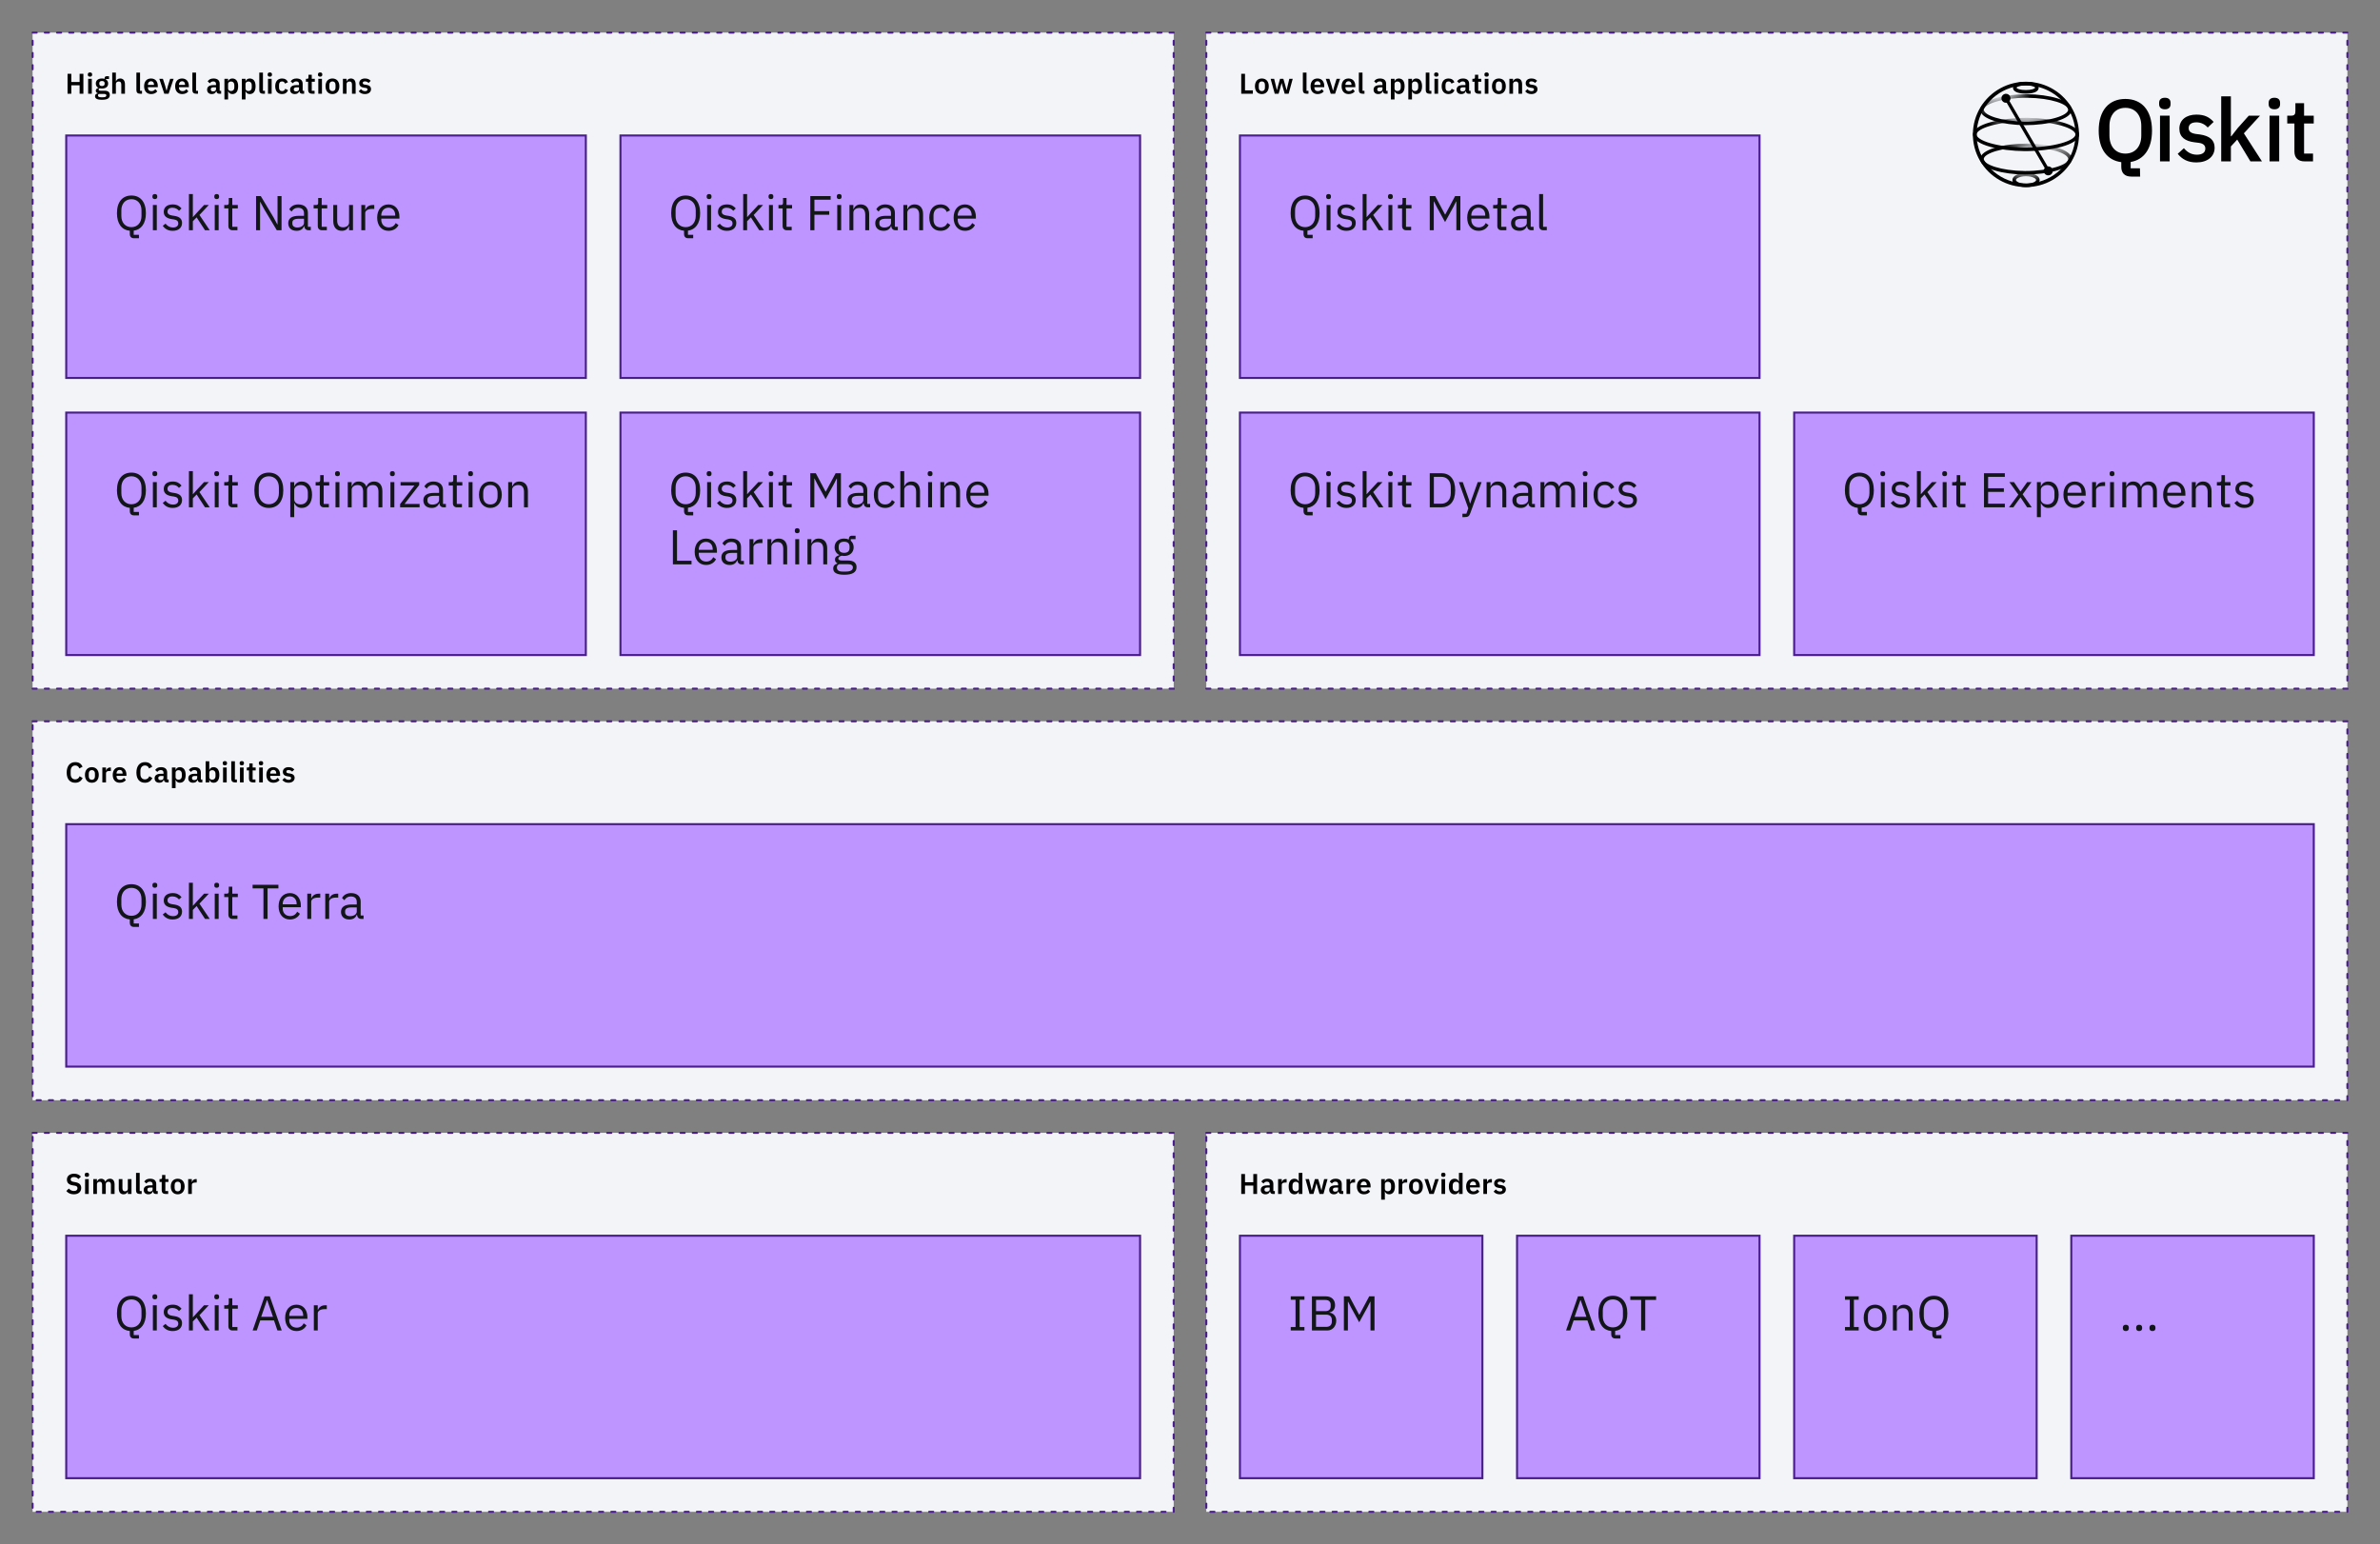 <svg width="1168" height="758" viewBox="0 0 1168 758" fill="none" xmlns="http://www.w3.org/2000/svg">
<rect x="0" y="0" width="1168" height="758" fill="#808080" stroke="none"/>
<rect x="16" y="16" width="560" height="322" fill="#F2F4F8" stroke="#491D8B" stroke-linecap="round" stroke-dasharray="2 4"/>
<rect x="16" y="354" width="1136" height="186" fill="#F2F4F8" stroke="#491D8B" stroke-linecap="round" stroke-dasharray="2 4"/>
<rect x="592" y="16" width="560" height="322" fill="#F2F4F8" stroke="#491D8B" stroke-linecap="round" stroke-dasharray="2 4"/>
<rect x="592" y="556" width="560" height="186" fill="#F2F4F8" stroke="#491D8B" stroke-linecap="round" stroke-dasharray="2 4"/>
<rect x="16" y="556" width="560" height="186" fill="#F2F4F8" stroke="#491D8B" stroke-linecap="round" stroke-dasharray="2 4"/>
<path d="M615.07 586H616.918V576.228H615.07V580.232H610.996V576.228H609.148V586H610.996V581.87H615.07V586ZM621.064 586.168C622.157 586.168 622.955 585.678 623.193 584.74H623.277C623.389 585.496 623.865 586 624.635 586H625.629V584.572H624.901V581.128C624.901 579.462 623.85 578.524 621.876 578.524C620.406 578.524 619.552 579.084 619.02 579.924L620.084 580.876C620.434 580.372 620.91 579.952 621.75 579.952C622.703 579.952 623.108 580.428 623.108 581.24V581.772H621.863C619.874 581.772 618.74 582.514 618.74 584.012C618.74 585.314 619.58 586.168 621.064 586.168ZM621.666 584.866C620.966 584.866 620.56 584.572 620.56 583.984V583.746C620.56 583.172 621.022 582.85 621.961 582.85H623.108V583.816C623.108 584.502 622.464 584.866 621.666 584.866ZM629.031 586V581.52C629.031 580.722 629.661 580.386 630.865 580.386H631.425V578.692H631.033C629.871 578.692 629.283 579.434 629.101 580.204H629.031V578.692H627.239V586H629.031ZM637.363 586H639.155V575.64H637.363V579.896H637.293C637.041 579.056 636.243 578.524 635.277 578.524C633.443 578.524 632.421 579.896 632.421 582.332C632.421 584.782 633.443 586.168 635.277 586.168C636.243 586.168 637.027 585.608 637.293 584.782H637.363V586ZM635.851 584.684C634.927 584.684 634.297 584.012 634.297 582.976V581.716C634.297 580.68 634.927 579.994 635.851 579.994C636.705 579.994 637.363 580.456 637.363 581.17V583.494C637.363 584.25 636.705 584.684 635.851 584.684ZM642.683 586H644.587L645.511 582.78L646.043 580.792H646.085L646.631 582.78L647.569 586H649.501L651.503 578.692H649.837L649.109 581.702L648.535 584.208H648.479L647.793 581.702L646.911 578.692H645.287L644.433 581.702L643.761 584.208H643.705L643.131 581.702L642.389 578.692H640.667L642.683 586ZM654.64 586.168C655.732 586.168 656.53 585.678 656.768 584.74H656.852C656.964 585.496 657.44 586 658.21 586H659.204V584.572H658.476V581.128C658.476 579.462 657.426 578.524 655.452 578.524C653.982 578.524 653.128 579.084 652.596 579.924L653.66 580.876C654.01 580.372 654.486 579.952 655.326 579.952C656.278 579.952 656.684 580.428 656.684 581.24V581.772H655.438C653.45 581.772 652.316 582.514 652.316 584.012C652.316 585.314 653.156 586.168 654.64 586.168ZM655.242 584.866C654.542 584.866 654.136 584.572 654.136 583.984V583.746C654.136 583.172 654.598 582.85 655.536 582.85H656.684V583.816C656.684 584.502 656.04 584.866 655.242 584.866ZM662.606 586V581.52C662.606 580.722 663.236 580.386 664.44 580.386H665V578.692H664.608C663.446 578.692 662.858 579.434 662.676 580.204H662.606V578.692H660.814V586H662.606ZM669.356 586.168C670.714 586.168 671.778 585.65 672.38 584.824L671.414 583.746C670.966 584.32 670.434 584.74 669.552 584.74C668.376 584.74 667.774 584.026 667.774 582.976V582.794H672.632V582.206C672.632 580.204 671.582 578.524 669.3 578.524C667.158 578.524 665.912 580.022 665.912 582.332C665.912 584.67 667.2 586.168 669.356 586.168ZM669.328 579.868C670.252 579.868 670.77 580.554 670.77 581.562V581.688H667.774V581.576C667.774 580.568 668.39 579.868 669.328 579.868ZM677.837 588.8H679.629V584.782H679.685C679.965 585.608 680.735 586.168 681.701 586.168C683.549 586.168 684.571 584.782 684.571 582.332C684.571 579.896 683.549 578.524 681.701 578.524C680.735 578.524 679.951 579.056 679.685 579.896H679.629V578.692H677.837V588.8ZM681.127 584.684C680.273 584.684 679.629 584.25 679.629 583.494V581.17C679.629 580.456 680.273 579.994 681.127 579.994C682.051 579.994 682.695 580.68 682.695 581.716V582.976C682.695 584.012 682.051 584.684 681.127 584.684ZM688.184 586V581.52C688.184 580.722 688.814 580.386 690.018 580.386H690.578V578.692H690.186C689.024 578.692 688.436 579.434 688.254 580.204H688.184V578.692H686.392V586H688.184ZM694.878 586.168C696.978 586.168 698.28 584.684 698.28 582.332C698.28 579.994 696.978 578.524 694.878 578.524C692.792 578.524 691.49 579.994 691.49 582.332C691.49 584.684 692.792 586.168 694.878 586.168ZM694.878 584.726C693.954 584.726 693.366 584.124 693.366 583.018V581.66C693.366 580.568 693.954 579.966 694.878 579.966C695.816 579.966 696.404 580.568 696.404 581.66V583.018C696.404 584.124 695.816 584.726 694.878 584.726ZM703.615 586L706.065 578.692H704.357L703.363 581.842L702.649 584.446H702.551L701.837 581.842L700.815 578.692H699.051L701.487 586H703.615ZM708.317 577.628C709.045 577.628 709.367 577.25 709.367 576.732V576.452C709.367 575.934 709.045 575.556 708.317 575.556C707.575 575.556 707.267 575.934 707.267 576.452V576.732C707.267 577.25 707.575 577.628 708.317 577.628ZM707.421 586H709.213V578.692H707.421V586ZM715.986 586H717.778V575.64H715.986V579.896H715.916C715.664 579.056 714.866 578.524 713.9 578.524C712.066 578.524 711.044 579.896 711.044 582.332C711.044 584.782 712.066 586.168 713.9 586.168C714.866 586.168 715.65 585.608 715.916 584.782H715.986V586ZM714.474 584.684C713.55 584.684 712.92 584.012 712.92 582.976V581.716C712.92 580.68 713.55 579.994 714.474 579.994C715.328 579.994 715.986 580.456 715.986 581.17V583.494C715.986 584.25 715.328 584.684 714.474 584.684ZM722.958 586.168C724.316 586.168 725.38 585.65 725.982 584.824L725.016 583.746C724.568 584.32 724.036 584.74 723.154 584.74C721.978 584.74 721.376 584.026 721.376 582.976V582.794H726.234V582.206C726.234 580.204 725.184 578.524 722.902 578.524C720.76 578.524 719.514 580.022 719.514 582.332C719.514 584.67 720.802 586.168 722.958 586.168ZM722.93 579.868C723.854 579.868 724.372 580.554 724.372 581.562V581.688H721.376V581.576C721.376 580.568 721.992 579.868 722.93 579.868ZM729.763 586V581.52C729.763 580.722 730.393 580.386 731.597 580.386H732.157V578.692H731.765C730.603 578.692 730.015 579.434 729.833 580.204H729.763V578.692H727.971V586H729.763ZM736.021 586.168C737.841 586.168 739.031 585.188 739.031 583.774C739.031 582.556 738.261 581.842 736.665 581.618L735.923 581.52C735.237 581.408 734.971 581.184 734.971 580.694C734.971 580.246 735.307 579.938 736.077 579.938C736.791 579.938 737.407 580.274 737.827 580.722L738.877 579.672C738.177 578.944 737.449 578.524 736.021 578.524C734.355 578.524 733.249 579.42 733.249 580.834C733.249 582.164 734.117 582.85 735.685 583.046L736.413 583.144C737.057 583.228 737.309 583.494 737.309 583.914C737.309 584.432 736.945 584.754 736.091 584.754C735.265 584.754 734.621 584.376 734.089 583.76L732.997 584.824C733.725 585.664 734.635 586.168 736.021 586.168Z" fill="black"/>
<path d="M36.186 586.168C38.524 586.168 39.854 584.908 39.854 583.06C39.854 581.45 38.93 580.568 36.956 580.218L36.046 580.05C35.108 579.882 34.688 579.574 34.688 578.832C34.688 578.104 35.234 577.684 36.284 577.684C37.32 577.684 37.992 578.09 38.468 578.692L39.728 577.502C38.944 576.564 37.852 576.06 36.382 576.06C34.198 576.06 32.84 577.194 32.84 578.944C32.84 580.54 33.792 581.478 35.766 581.786L36.69 581.926C37.712 582.108 38.02 582.514 38.02 583.172C38.02 583.998 37.432 584.544 36.298 584.544C35.29 584.544 34.464 584.124 33.792 583.34L32.546 584.544C33.372 585.51 34.52 586.168 36.186 586.168ZM42.651 577.628C43.379 577.628 43.701 577.25 43.701 576.732V576.452C43.701 575.934 43.379 575.556 42.651 575.556C41.909 575.556 41.601 575.934 41.601 576.452V576.732C41.601 577.25 41.909 577.628 42.651 577.628ZM41.755 586H43.547V578.692H41.755V586ZM47.576 586V581.17C47.576 580.386 48.248 579.994 48.934 579.994C49.732 579.994 50.11 580.512 50.11 581.562V586H51.902V581.17C51.902 580.386 52.56 579.994 53.26 579.994C54.058 579.994 54.436 580.512 54.436 581.562V586H56.228V581.38C56.228 579.56 55.416 578.524 53.988 578.524C52.826 578.524 52.014 579.182 51.748 579.994H51.72C51.37 579.014 50.6 578.524 49.606 578.524C48.514 578.524 47.926 579.14 47.646 579.91H47.576V578.692H45.784V586H47.576ZM62.739 586H64.531V578.692H62.739V583.522C62.739 584.306 62.026 584.684 61.312 584.684C60.458 584.684 60.08 584.138 60.08 583.13V578.692H58.288V583.312C58.288 585.132 59.127 586.168 60.626 586.168C61.83 586.168 62.417 585.51 62.669 584.782H62.739V586ZM69.52 586V584.572H68.554V575.64H66.762V584.236C66.762 585.356 67.336 586 68.554 586H69.52ZM72.843 586.168C73.935 586.168 74.733 585.678 74.971 584.74H75.055C75.167 585.496 75.643 586 76.413 586H77.407V584.572H76.679V581.128C76.679 579.462 75.629 578.524 73.655 578.524C72.185 578.524 71.331 579.084 70.799 579.924L71.863 580.876C72.213 580.372 72.689 579.952 73.529 579.952C74.481 579.952 74.887 580.428 74.887 581.24V581.772H73.641C71.653 581.772 70.519 582.514 70.519 584.012C70.519 585.314 71.359 586.168 72.843 586.168ZM73.445 584.866C72.745 584.866 72.339 584.572 72.339 583.984V583.746C72.339 583.172 72.801 582.85 73.739 582.85H74.887V583.816C74.887 584.502 74.243 584.866 73.445 584.866ZM81.245 586H82.533V584.572H81.147V580.12H82.645V578.692H81.147V576.69H79.537V577.936C79.537 578.44 79.369 578.692 78.837 578.692H78.277V580.12H79.355V584.138C79.355 585.328 80.013 586 81.245 586ZM87.202 586.168C89.302 586.168 90.604 584.684 90.604 582.332C90.604 579.994 89.302 578.524 87.202 578.524C85.116 578.524 83.814 579.994 83.814 582.332C83.814 584.684 85.116 586.168 87.202 586.168ZM87.202 584.726C86.278 584.726 85.69 584.124 85.69 583.018V581.66C85.69 580.568 86.278 579.966 87.202 579.966C88.14 579.966 88.728 580.568 88.728 581.66V583.018C88.728 584.124 88.14 584.726 87.202 584.726ZM94.145 586V581.52C94.145 580.722 94.775 580.386 95.979 580.386H96.539V578.692H96.147C94.985 578.692 94.397 579.434 94.215 580.204H94.145V578.692H92.353V586H94.145Z" fill="black"/>
<path d="M1050.29 86.67H1045.99C1042.6 86.67 1041.03 84.824 1041.03 81.87V79.581C1034.25 78.721 1029.95 73.368 1029.95 64.135C1029.95 53.997 1035.12 48.559 1043.03 48.559C1050.94 48.559 1056.11 53.997 1056.11 64.135C1056.11 73.109 1052.07 78.418 1045.64 79.496V82.601H1050.19L1050.29 86.67ZM1050.85 66.519V61.783C1050.85 56.304 1047.73 52.922 1043.04 52.922C1038.36 52.922 1035.23 56.289 1035.23 61.783V66.519C1035.23 71.998 1038.36 75.38 1043.04 75.38C1047.73 75.38 1050.85 71.998 1050.85 66.519Z" fill="#010101"/>
<path d="M1059.61 51.172V50.433C1059.61 49.008 1060.48 47.975 1062.43 47.975C1064.39 47.975 1065.21 49.008 1065.21 50.433V51.172C1065.21 52.593 1064.39 53.631 1062.43 53.631C1060.48 53.631 1059.61 52.593 1059.61 51.172Z" fill="#010101"/>
<path d="M1064.78 56.768H1060.04V79.203H1064.78V56.768Z" fill="#010101"/>
<path d="M1068.73 75.494L1071.76 72.732C1073.41 74.719 1075.46 75.926 1078.15 75.926C1080.85 75.926 1082.28 74.818 1082.28 72.906C1082.28 71.481 1081.41 70.403 1079.06 70.1L1076.98 69.841C1072.37 69.28 1069.54 67.294 1069.54 63.152C1069.54 58.795 1072.97 56.248 1077.93 56.248C1082.02 56.248 1084.32 57.588 1086.36 59.829L1083.45 62.591C1082.77 61.792 1081.93 61.15 1080.97 60.711C1080.02 60.271 1078.98 60.045 1077.93 60.047C1075.32 60.047 1074.1 61.154 1074.1 62.849C1074.1 64.544 1075.19 65.352 1077.58 65.743L1079.67 66.002C1084.62 66.74 1086.84 68.893 1086.84 72.514C1086.84 76.83 1083.32 79.721 1077.89 79.721C1073.64 79.721 1070.86 78.126 1068.73 75.494Z" fill="#010101"/>
<path d="M1090.07 47.273H1094.82V66.862H1095.04L1098.17 62.849L1103.6 56.769H1109.12L1101.2 65.441L1110.07 79.204H1104.41L1097.93 68.498L1094.82 71.869V79.204H1090.07V47.273Z" fill="#010101"/>
<path d="M1113.36 51.172V50.433C1113.36 49.008 1114.23 47.975 1116.18 47.975C1118.14 47.975 1118.96 49.008 1118.96 50.433V51.172C1118.96 52.593 1118.14 53.631 1116.18 53.631C1114.23 53.631 1113.36 52.593 1113.36 51.172Z" fill="#010101"/>
<path d="M1118.53 56.768H1113.79V79.203H1118.53V56.768Z" fill="#010101"/>
<path d="M1131 79.205C1127.74 79.205 1126 77.392 1126 74.328V60.609H1122.48V56.769H1124.4C1125.96 56.769 1126.48 56.119 1126.48 54.554V50.641H1130.74V56.769H1135.48V60.609H1130.74V75.376H1135.13V79.216L1131 79.205Z" fill="#010101"/>
<path d="M1016.77 78.078C1016.72 73.297 1005.42 70.599 994.778 70.481C983.49 70.481 971.812 73.316 971.775 78.064V78.093C971.82 82.863 983.129 85.558 993.77 85.676C1005.06 85.676 1016.74 82.841 1016.77 78.093V78.078ZM993.766 83.934C981.865 83.801 973.56 80.748 973.53 78.082C973.579 75.313 982.638 72.227 994.778 72.227C1006.68 72.36 1014.98 75.413 1015.01 78.078C1014.98 80.844 1005.9 83.934 993.766 83.934Z" fill="url(#paint0_radial_105_730)"/>
<path d="M994.32 91.811C989.711 91.825 985.181 90.624 981.192 88.331C977.204 86.037 973.9 82.734 971.619 78.758C969.338 74.782 968.161 70.276 968.209 65.701C968.256 61.125 969.527 56.645 971.89 52.716C974.254 48.788 977.626 45.553 981.661 43.342C985.697 41.131 990.251 40.024 994.859 40.132C999.467 40.241 1003.96 41.562 1007.89 43.961C1011.81 46.359 1015.03 49.75 1017.2 53.785C1019.32 57.716 1020.38 62.126 1020.28 66.584C1020.18 71.043 1018.91 75.4 1016.61 79.229C1014.3 83.058 1011.04 86.23 1007.13 88.434C1003.23 90.639 998.813 91.803 994.32 91.811ZM994.238 41.904C988.934 41.916 983.78 43.653 979.565 46.849C975.35 50.046 972.308 54.526 970.903 59.604C969.499 64.681 969.81 70.076 971.789 74.961C973.768 79.846 977.305 83.953 981.86 86.651C986.415 89.35 991.735 90.492 997.006 89.902C1002.28 89.313 1007.21 87.024 1011.04 83.387C1014.88 79.749 1017.41 74.965 1018.24 69.765C1019.07 64.565 1018.17 59.237 1015.66 54.597C1013.58 50.756 1010.49 47.547 1006.72 45.311C1002.94 43.076 998.632 41.899 994.238 41.904Z" fill="#010101"/>
<path d="M1000.98 88.338C1000.96 86.362 998.084 84.871 994.29 84.871C990.497 84.871 987.596 86.348 987.596 88.338V88.364C987.622 90.339 990.497 91.83 994.29 91.83C998.084 91.83 1000.98 90.353 1000.98 88.364V88.338ZM994.29 90.184C991.282 90.184 989.363 89.106 989.34 88.338C989.318 87.57 991.282 86.492 994.29 86.492C997.299 86.492 999.215 87.573 999.237 88.338C999.259 89.102 997.284 90.169 994.279 90.169L994.29 90.184Z" fill="url(#paint1_radial_105_730)"/>
<path d="M1020.3 65.995C1020.22 60.882 1007.16 57.965 994.874 57.84C981.857 57.84 968.331 60.904 968.257 65.995C968.257 65.995 968.257 65.995 968.257 66.017C968.331 71.131 981.389 74.047 993.68 74.173C1006.7 74.173 1020.22 71.108 1020.3 66.017C1020.3 66.017 1020.3 66.003 1020.3 65.995ZM993.688 72.426C979.771 72.282 970.064 68.927 970.016 65.999C970.064 62.961 980.678 59.568 994.867 59.568C1008.78 59.712 1018.49 63.068 1018.54 65.995C1018.49 69.034 1007.88 72.426 993.688 72.426Z" fill="url(#paint2_radial_105_730)"/>
<path d="M994.778 46.232C983.486 46.232 971.808 49.079 971.808 53.834C971.808 58.589 983.111 61.321 993.751 61.439C1005.04 61.439 1016.72 58.593 1016.72 53.834C1016.72 49.075 1005.43 46.351 994.778 46.232ZM993.777 59.693C981.876 59.568 973.579 56.499 973.579 53.834C973.579 51.076 982.653 47.979 994.778 47.979C1006.68 48.112 1014.97 51.172 1014.97 53.834C1014.98 56.614 1005.91 59.693 993.777 59.693Z" fill="url(#paint3_radial_105_730)"/>
<path d="M994.19 40.137C992.297 40.137 987.897 40.421 987.897 43.05C987.897 45.678 992.297 45.962 994.19 45.962C996.083 45.962 1000.48 45.678 1000.48 43.05C1000.48 40.421 996.083 40.137 994.19 40.137ZM994.19 41.905C996.849 41.905 998.701 42.511 998.701 43.05C998.701 43.589 996.842 44.194 994.19 44.194C991.538 44.194 989.679 43.592 989.679 43.05C989.679 42.507 991.531 41.905 994.19 41.905Z" fill="black"/>
<path d="M1005.19 81.647C1005.08 81.648 1004.98 81.657 1004.87 81.673L995.086 64.901L986.179 49.62C986.496 49.227 986.669 48.737 986.668 48.233C986.667 47.729 986.493 47.24 986.174 46.847C985.856 46.454 985.412 46.181 984.915 46.073C984.419 45.965 983.901 46.028 983.446 46.252C982.991 46.476 982.626 46.847 982.412 47.305C982.198 47.762 982.148 48.278 982.27 48.768C982.392 49.257 982.678 49.691 983.082 49.997C983.486 50.303 983.983 50.463 984.491 50.451C984.589 50.447 984.687 50.437 984.784 50.422L993.692 65.702L997.716 72.61L1003.46 82.456C1003.14 82.845 1002.96 83.331 1002.95 83.834C1002.94 84.337 1003.11 84.828 1003.42 85.225C1003.73 85.622 1004.17 85.901 1004.67 86.018C1005.16 86.134 1005.68 86.08 1006.14 85.865C1006.59 85.65 1006.97 85.286 1007.19 84.834C1007.41 84.381 1007.47 83.867 1007.36 83.376C1007.25 82.885 1006.97 82.446 1006.58 82.132C1006.18 81.818 1005.69 81.647 1005.18 81.647H1005.19Z" fill="url(#paint4_radial_105_730)"/>
<path d="M39.07 46H40.918V36.228H39.07V40.232H34.996V36.228H33.148V46H34.996V41.87H39.07V46ZM44.154 37.628C44.883 37.628 45.205 37.25 45.205 36.732V36.452C45.205 35.934 44.883 35.556 44.154 35.556C43.413 35.556 43.105 35.934 43.105 36.452V36.732C43.105 37.25 43.413 37.628 44.154 37.628ZM43.258 46H45.05V38.692H43.258V46ZM53.882 46.616C53.882 45.3 53.112 44.53 51.32 44.53H49.36C48.716 44.53 48.408 44.348 48.408 43.984C48.408 43.662 48.646 43.452 48.926 43.326C49.248 43.41 49.626 43.452 50.046 43.452C52.034 43.452 53.07 42.472 53.07 41.002C53.07 40.106 52.692 39.392 51.936 38.972V38.776H53.49V37.404H52.356C51.684 37.404 51.32 37.754 51.32 38.468V38.706C50.956 38.58 50.494 38.524 50.046 38.524C48.072 38.524 47.022 39.518 47.022 41.002C47.022 41.968 47.47 42.724 48.352 43.13V43.186C47.652 43.34 47.008 43.718 47.008 44.474C47.008 45.062 47.344 45.538 47.946 45.692V45.846C47.134 45.972 46.644 46.434 46.644 47.246C46.644 48.324 47.582 48.968 50.046 48.968C52.846 48.968 53.882 48.142 53.882 46.616ZM52.202 46.826C52.202 47.442 51.684 47.736 50.522 47.736H49.626C48.506 47.736 48.086 47.4 48.086 46.84C48.086 46.546 48.198 46.28 48.464 46.084H50.956C51.866 46.084 52.202 46.364 52.202 46.826ZM50.046 42.234C49.192 42.234 48.73 41.842 48.73 41.114V40.876C48.73 40.134 49.192 39.756 50.046 39.756C50.9 39.756 51.362 40.134 51.362 40.876V41.114C51.362 41.842 50.9 42.234 50.046 42.234ZM55.077 46H56.868V41.17C56.868 40.386 57.583 39.994 58.325 39.994C59.178 39.994 59.529 40.526 59.529 41.562V46L61.321 46V41.38C61.321 39.56 60.48 38.524 58.983 38.524C57.849 38.524 57.233 39.126 56.938 39.91H56.868V35.64L55.077 35.64V46ZM69.694 46V44.572H68.728V35.64H66.936V44.236C66.936 45.356 67.51 46 68.728 46H69.694ZM74.165 46.168C75.523 46.168 76.587 45.65 77.189 44.824L76.223 43.746C75.775 44.32 75.243 44.74 74.361 44.74C73.185 44.74 72.583 44.026 72.583 42.976V42.794H77.441V42.206C77.441 40.204 76.391 38.524 74.109 38.524C71.967 38.524 70.721 40.022 70.721 42.332C70.721 44.67 72.009 46.168 74.165 46.168ZM74.137 39.868C75.061 39.868 75.579 40.554 75.579 41.562V41.688H72.583V41.576C72.583 40.568 73.199 39.868 74.137 39.868ZM82.75 46L85.2 38.692H83.492L82.498 41.842L81.784 44.446H81.686L80.972 41.842L79.95 38.692H78.186L80.622 46H82.75ZM89.401 46.168C90.759 46.168 91.823 45.65 92.425 44.824L91.459 43.746C91.011 44.32 90.479 44.74 89.597 44.74C88.421 44.74 87.819 44.026 87.819 42.976V42.794H92.677V42.206C92.677 40.204 91.627 38.524 89.345 38.524C87.203 38.524 85.957 40.022 85.957 42.332C85.957 44.67 87.245 46.168 89.401 46.168ZM89.373 39.868C90.297 39.868 90.815 40.554 90.815 41.562V41.688H87.819V41.576C87.819 40.568 88.435 39.868 89.373 39.868ZM97.171 46V44.572H96.206V35.64H94.413V44.236C94.413 45.356 94.987 46 96.206 46H97.171ZM103.963 46.168C105.055 46.168 105.853 45.678 106.091 44.74H106.175C106.287 45.496 106.763 46 107.533 46H108.527V44.572H107.799V41.128C107.799 39.462 106.749 38.524 104.775 38.524C103.305 38.524 102.451 39.084 101.919 39.924L102.983 40.876C103.333 40.372 103.809 39.952 104.649 39.952C105.601 39.952 106.007 40.428 106.007 41.24V41.772H104.761C102.773 41.772 101.639 42.514 101.639 44.012C101.639 45.314 102.479 46.168 103.963 46.168ZM104.565 44.866C103.865 44.866 103.459 44.572 103.459 43.984V43.746C103.459 43.172 103.921 42.85 104.859 42.85H106.007V43.816C106.007 44.502 105.363 44.866 104.565 44.866ZM110.138 48.8H111.93V44.782H111.986C112.266 45.608 113.036 46.168 114.002 46.168C115.85 46.168 116.872 44.782 116.872 42.332C116.872 39.896 115.85 38.524 114.002 38.524C113.036 38.524 112.252 39.056 111.986 39.896H111.93V38.692H110.138V48.8ZM113.428 44.684C112.574 44.684 111.93 44.25 111.93 43.494V41.17C111.93 40.456 112.574 39.994 113.428 39.994C114.352 39.994 114.996 40.68 114.996 41.716V42.976C114.996 44.012 114.352 44.684 113.428 44.684ZM118.692 48.8H120.484V44.782H120.54C120.82 45.608 121.59 46.168 122.556 46.168C124.404 46.168 125.426 44.782 125.426 42.332C125.426 39.896 124.404 38.524 122.556 38.524C121.59 38.524 120.806 39.056 120.54 39.896H120.484V38.692H118.692V48.8ZM121.982 44.684C121.128 44.684 120.484 44.25 120.484 43.494V41.17C120.484 40.456 121.128 39.994 121.982 39.994C122.906 39.994 123.55 40.68 123.55 41.716V42.976C123.55 44.012 122.906 44.684 121.982 44.684ZM130.005 46V44.572H129.039V35.64H127.247V44.236C127.247 45.356 127.821 46 129.039 46H130.005ZM132.418 37.628C133.146 37.628 133.468 37.25 133.468 36.732V36.452C133.468 35.934 133.146 35.556 132.418 35.556C131.676 35.556 131.368 35.934 131.368 36.452V36.732C131.368 37.25 131.676 37.628 132.418 37.628ZM131.522 46H133.314V38.692H131.522V46ZM138.435 46.168C139.849 46.168 140.871 45.524 141.347 44.236L139.975 43.578C139.709 44.236 139.289 44.726 138.435 44.726C137.441 44.726 136.937 44.04 136.937 43.018V41.688C136.937 40.666 137.441 39.966 138.435 39.966C139.205 39.966 139.667 40.414 139.835 41.03L141.305 40.372C140.871 39.224 139.905 38.524 138.435 38.524C136.279 38.524 135.061 39.994 135.061 42.332C135.061 44.684 136.279 46.168 138.435 46.168ZM144.695 46.168C145.787 46.168 146.585 45.678 146.823 44.74H146.907C147.019 45.496 147.495 46 148.265 46H149.259V44.572H148.531V41.128C148.531 39.462 147.481 38.524 145.507 38.524C144.037 38.524 143.183 39.084 142.651 39.924L143.715 40.876C144.065 40.372 144.541 39.952 145.381 39.952C146.333 39.952 146.739 40.428 146.739 41.24V41.772H145.493C143.505 41.772 142.371 42.514 142.371 44.012C142.371 45.314 143.211 46.168 144.695 46.168ZM145.297 44.866C144.597 44.866 144.191 44.572 144.191 43.984V43.746C144.191 43.172 144.653 42.85 145.591 42.85H146.739V43.816C146.739 44.502 146.095 44.866 145.297 44.866ZM153.096 46H154.384V44.572H152.998V40.12H154.496V38.692H152.998V36.69H151.388V37.936C151.388 38.44 151.22 38.692 150.688 38.692H150.128V40.12H151.206V44.138C151.206 45.328 151.864 46 153.096 46ZM157.107 37.628C157.835 37.628 158.157 37.25 158.157 36.732V36.452C158.157 35.934 157.835 35.556 157.107 35.556C156.365 35.556 156.057 35.934 156.057 36.452V36.732C156.057 37.25 156.365 37.628 157.107 37.628ZM156.211 46H158.003V38.692H156.211V46ZM163.138 46.168C165.238 46.168 166.54 44.684 166.54 42.332C166.54 39.994 165.238 38.524 163.138 38.524C161.052 38.524 159.75 39.994 159.75 42.332C159.75 44.684 161.052 46.168 163.138 46.168ZM163.138 44.726C162.214 44.726 161.626 44.124 161.626 43.018V41.66C161.626 40.568 162.214 39.966 163.138 39.966C164.076 39.966 164.664 40.568 164.664 41.66V43.018C164.664 44.124 164.076 44.726 163.138 44.726ZM170.081 46V41.17C170.081 40.386 170.795 39.994 171.537 39.994C172.391 39.994 172.741 40.526 172.741 41.562V46H174.533V41.38C174.533 39.56 173.693 38.524 172.195 38.524C171.061 38.524 170.445 39.126 170.151 39.91H170.081V38.692H168.289V46H170.081ZM179.073 46.168C180.893 46.168 182.083 45.188 182.083 43.774C182.083 42.556 181.313 41.842 179.717 41.618L178.975 41.52C178.289 41.408 178.023 41.184 178.023 40.694C178.023 40.246 178.359 39.938 179.129 39.938C179.843 39.938 180.459 40.274 180.879 40.722L181.929 39.672C181.229 38.944 180.501 38.524 179.073 38.524C177.407 38.524 176.301 39.42 176.301 40.834C176.301 42.164 177.169 42.85 178.737 43.046L179.465 43.144C180.109 43.228 180.361 43.494 180.361 43.914C180.361 44.432 179.997 44.754 179.143 44.754C178.317 44.754 177.673 44.376 177.141 43.76L176.049 44.824C176.777 45.664 177.687 46.168 179.073 46.168Z" fill="black"/>
<path d="M36.942 384.168C38.692 384.168 39.854 383.314 40.554 381.858L39.056 380.976C38.734 381.858 38.048 382.53 36.942 382.53C35.57 382.53 34.688 381.578 34.688 379.898V378.358C34.688 376.692 35.57 375.698 36.942 375.698C38.034 375.698 38.65 376.286 38.93 377.154L40.512 376.314C39.826 374.802 38.692 374.06 36.942 374.06C34.366 374.06 32.728 375.894 32.728 379.184C32.728 382.474 34.366 384.168 36.942 384.168ZM45.076 384.168C47.176 384.168 48.478 382.684 48.478 380.332C48.478 377.994 47.176 376.524 45.076 376.524C42.99 376.524 41.688 377.994 41.688 380.332C41.688 382.684 42.99 384.168 45.076 384.168ZM45.076 382.726C44.152 382.726 43.564 382.124 43.564 381.018V379.66C43.564 378.568 44.152 377.966 45.076 377.966C46.014 377.966 46.602 378.568 46.602 379.66V381.018C46.602 382.124 46.014 382.726 45.076 382.726ZM52.019 384V379.52C52.019 378.722 52.649 378.386 53.853 378.386H54.413V376.692H54.021C52.859 376.692 52.271 377.434 52.089 378.204H52.019V376.692H50.227V384H52.019ZM58.769 384.168C60.127 384.168 61.191 383.65 61.793 382.824L60.827 381.746C60.379 382.32 59.847 382.74 58.965 382.74C57.789 382.74 57.187 382.026 57.187 380.976V380.794H62.045V380.206C62.045 378.204 60.995 376.524 58.713 376.524C56.571 376.524 55.325 378.022 55.325 380.332C55.325 382.67 56.613 384.168 58.769 384.168ZM58.741 377.868C59.665 377.868 60.183 378.554 60.183 379.562V379.688H57.187V379.576C57.187 378.568 57.803 377.868 58.741 377.868ZM71.156 384.168C72.906 384.168 74.068 383.314 74.768 381.858L73.27 380.976C72.948 381.858 72.262 382.53 71.156 382.53C69.784 382.53 68.902 381.578 68.902 379.898V378.358C68.902 376.692 69.784 375.698 71.156 375.698C72.248 375.698 72.864 376.286 73.144 377.154L74.726 376.314C74.04 374.802 72.906 374.06 71.156 374.06C68.58 374.06 66.942 375.894 66.942 379.184C66.942 382.474 68.58 384.168 71.156 384.168ZM78.198 384.168C79.29 384.168 80.088 383.678 80.326 382.74H80.41C80.522 383.496 80.999 384 81.769 384H82.763V382.572H82.034V379.128C82.034 377.462 80.984 376.524 79.01 376.524C77.54 376.524 76.686 377.084 76.154 377.924L77.219 378.876C77.569 378.372 78.044 377.952 78.885 377.952C79.837 377.952 80.243 378.428 80.243 379.24V379.772H78.996C77.008 379.772 75.874 380.514 75.874 382.012C75.874 383.314 76.715 384.168 78.198 384.168ZM78.8 382.866C78.1 382.866 77.695 382.572 77.695 381.984V381.746C77.695 381.172 78.156 380.85 79.094 380.85H80.243V381.816C80.243 382.502 79.599 382.866 78.8 382.866ZM84.373 386.8H86.165V382.782H86.221C86.501 383.608 87.271 384.168 88.237 384.168C90.085 384.168 91.107 382.782 91.107 380.332C91.107 377.896 90.085 376.524 88.237 376.524C87.271 376.524 86.487 377.056 86.221 377.896H86.165V376.692H84.373V386.8ZM87.663 382.684C86.809 382.684 86.165 382.25 86.165 381.494V379.17C86.165 378.456 86.809 377.994 87.663 377.994C88.587 377.994 89.231 378.68 89.231 379.716V380.976C89.231 382.012 88.587 382.684 87.663 382.684ZM94.733 384.168C95.825 384.168 96.623 383.678 96.861 382.74H96.945C97.057 383.496 97.533 384 98.303 384H99.297V382.572H98.569V379.128C98.569 377.462 97.519 376.524 95.545 376.524C94.075 376.524 93.221 377.084 92.689 377.924L93.753 378.876C94.103 378.372 94.579 377.952 95.419 377.952C96.371 377.952 96.777 378.428 96.777 379.24V379.772H95.531C93.543 379.772 92.409 380.514 92.409 382.012C92.409 383.314 93.249 384.168 94.733 384.168ZM95.335 382.866C94.635 382.866 94.229 382.572 94.229 381.984V381.746C94.229 381.172 94.691 380.85 95.629 380.85H96.777V381.816C96.777 382.502 96.133 382.866 95.335 382.866ZM100.908 384H102.7V382.782H102.756C103.036 383.608 103.806 384.168 104.772 384.168C106.62 384.168 107.642 382.782 107.642 380.332C107.642 377.896 106.62 376.524 104.772 376.524C103.806 376.524 103.022 377.056 102.756 377.896H102.7V373.64H100.908V384ZM104.198 382.684C103.344 382.684 102.7 382.25 102.7 381.494V379.17C102.7 378.456 103.344 377.994 104.198 377.994C105.122 377.994 105.766 378.68 105.766 379.716V380.976C105.766 382.012 105.122 382.684 104.198 382.684ZM110.358 375.628C111.086 375.628 111.408 375.25 111.408 374.732V374.452C111.408 373.934 111.086 373.556 110.358 373.556C109.616 373.556 109.308 373.934 109.308 374.452V374.732C109.308 375.25 109.616 375.628 110.358 375.628ZM109.462 384H111.254V376.692H109.462V384ZM116.249 384V382.572H115.283V373.64H113.491V382.236C113.491 383.356 114.065 384 115.283 384H116.249ZM118.663 375.628C119.391 375.628 119.713 375.25 119.713 374.732V374.452C119.713 373.934 119.391 373.556 118.663 373.556C117.921 373.556 117.613 373.934 117.613 374.452V374.732C117.613 375.25 117.921 375.628 118.663 375.628ZM117.767 384H119.559V376.692H117.767V384ZM124.078 384H125.366V382.572H123.98V378.12H125.478V376.692H123.98V374.69H122.37V375.936C122.37 376.44 122.202 376.692 121.67 376.692H121.11V378.12H122.188V382.138C122.188 383.328 122.846 384 124.078 384ZM128.088 375.628C128.816 375.628 129.138 375.25 129.138 374.732V374.452C129.138 373.934 128.816 373.556 128.088 373.556C127.346 373.556 127.038 373.934 127.038 374.452V374.732C127.038 375.25 127.346 375.628 128.088 375.628ZM127.192 384H128.984V376.692H127.192V384ZM134.175 384.168C135.533 384.168 136.597 383.65 137.199 382.824L136.233 381.746C135.785 382.32 135.253 382.74 134.371 382.74C133.195 382.74 132.593 382.026 132.593 380.976V380.794H137.451V380.206C137.451 378.204 136.401 376.524 134.119 376.524C131.977 376.524 130.731 378.022 130.731 380.332C130.731 382.67 132.019 384.168 134.175 384.168ZM134.147 377.868C135.071 377.868 135.589 378.554 135.589 379.562V379.688H132.593V379.576C132.593 378.568 133.209 377.868 134.147 377.868ZM141.582 384.168C143.402 384.168 144.592 383.188 144.592 381.774C144.592 380.556 143.822 379.842 142.226 379.618L141.484 379.52C140.798 379.408 140.532 379.184 140.532 378.694C140.532 378.246 140.868 377.938 141.638 377.938C142.352 377.938 142.968 378.274 143.388 378.722L144.438 377.672C143.738 376.944 143.01 376.524 141.582 376.524C139.916 376.524 138.81 377.42 138.81 378.834C138.81 380.164 139.678 380.85 141.246 381.046L141.974 381.144C142.618 381.228 142.87 381.494 142.87 381.914C142.87 382.432 142.506 382.754 141.652 382.754C140.826 382.754 140.182 382.376 139.65 381.76L138.558 382.824C139.286 383.664 140.196 384.168 141.582 384.168Z" fill="black"/>
<path d="M614.846 46V44.362H610.996V36.228H609.148V46H614.846ZM619.258 46.168C621.358 46.168 622.66 44.684 622.66 42.332C622.66 39.994 621.358 38.524 619.258 38.524C617.172 38.524 615.87 39.994 615.87 42.332C615.87 44.684 617.172 46.168 619.258 46.168ZM619.258 44.726C618.334 44.726 617.746 44.124 617.746 43.018V41.66C617.746 40.568 618.334 39.966 619.258 39.966C620.196 39.966 620.784 40.568 620.784 41.66V43.018C620.784 44.124 620.196 44.726 619.258 44.726ZM625.588 46H627.492L628.416 42.78L628.948 40.792H628.99L629.536 42.78L630.474 46H632.406L634.408 38.692L632.742 38.692L632.014 41.702L631.44 44.208H631.384L630.698 41.702L629.816 38.692H628.192L627.338 41.702L626.666 44.208H626.61L626.036 41.702L625.294 38.692H623.572L625.588 46ZM642.143 46V44.572H641.177V35.64H639.385V44.236C639.385 45.356 639.959 46 641.177 46H642.143ZM646.614 46.168C647.972 46.168 649.036 45.65 649.638 44.824L648.672 43.746C648.224 44.32 647.692 44.74 646.81 44.74C645.634 44.74 645.032 44.026 645.032 42.976V42.794H649.89V42.206C649.89 40.204 648.84 38.524 646.558 38.524C644.416 38.524 643.17 40.022 643.17 42.332C643.17 44.67 644.458 46.168 646.614 46.168ZM646.586 39.868C647.51 39.868 648.028 40.554 648.028 41.562V41.688H645.032V41.576C645.032 40.568 645.648 39.868 646.586 39.868ZM655.2 46L657.65 38.692H655.942L654.948 41.842L654.234 44.446H654.136L653.422 41.842L652.4 38.692H650.636L653.072 46H655.2ZM661.85 46.168C663.208 46.168 664.272 45.65 664.874 44.824L663.908 43.746C663.46 44.32 662.928 44.74 662.046 44.74C660.87 44.74 660.268 44.026 660.268 42.976V42.794H665.126V42.206C665.126 40.204 664.076 38.524 661.794 38.524C659.652 38.524 658.406 40.022 658.406 42.332C658.406 44.67 659.694 46.168 661.85 46.168ZM661.822 39.868C662.746 39.868 663.264 40.554 663.264 41.562V41.688H660.268V41.576C660.268 40.568 660.884 39.868 661.822 39.868ZM669.621 46V44.572L668.655 44.572V35.64H666.863V44.236C666.863 45.356 667.437 46 668.655 46L669.621 46ZM676.413 46.168C677.505 46.168 678.303 45.678 678.541 44.74H678.625C678.737 45.496 679.213 46 679.983 46H680.977V44.572H680.249V41.128C680.249 39.462 679.199 38.524 677.225 38.524C675.755 38.524 674.901 39.084 674.369 39.924L675.433 40.876C675.783 40.372 676.259 39.952 677.099 39.952C678.051 39.952 678.457 40.428 678.457 41.24V41.772H677.211C675.223 41.772 674.089 42.514 674.089 44.012C674.089 45.314 674.929 46.168 676.413 46.168ZM677.015 44.866C676.315 44.866 675.909 44.572 675.909 43.984V43.746C675.909 43.172 676.371 42.85 677.309 42.85H678.457V43.816C678.457 44.502 677.813 44.866 677.015 44.866ZM682.587 48.8H684.379V44.782H684.435C684.715 45.608 685.485 46.168 686.451 46.168C688.299 46.168 689.321 44.782 689.321 42.332C689.321 39.896 688.299 38.524 686.451 38.524C685.485 38.524 684.701 39.056 684.435 39.896H684.379V38.692H682.587V48.8ZM685.877 44.684C685.023 44.684 684.379 44.25 684.379 43.494V41.17C684.379 40.456 685.023 39.994 685.877 39.994C686.801 39.994 687.445 40.68 687.445 41.716V42.976C687.445 44.012 686.801 44.684 685.877 44.684ZM691.142 48.8H692.934V44.782H692.99C693.27 45.608 694.04 46.168 695.006 46.168C696.854 46.168 697.876 44.782 697.876 42.332C697.876 39.896 696.854 38.524 695.006 38.524C694.04 38.524 693.256 39.056 692.99 39.896H692.934V38.692H691.142V48.8ZM694.432 44.684C693.578 44.684 692.934 44.25 692.934 43.494V41.17C692.934 40.456 693.578 39.994 694.432 39.994C695.356 39.994 696 40.68 696 41.716V42.976C696 44.012 695.356 44.684 694.432 44.684ZM702.454 46V44.572H701.488V35.64H699.696V44.236C699.696 45.356 700.27 46 701.488 46H702.454ZM704.867 37.628C705.595 37.628 705.917 37.25 705.917 36.732V36.452C705.917 35.934 705.595 35.556 704.867 35.556C704.125 35.556 703.817 35.934 703.817 36.452V36.732C703.817 37.25 704.125 37.628 704.867 37.628ZM703.971 46H705.763V38.692H703.971V46ZM710.884 46.168C712.298 46.168 713.32 45.524 713.796 44.236L712.424 43.578C712.158 44.236 711.738 44.726 710.884 44.726C709.89 44.726 709.386 44.04 709.386 43.018V41.688C709.386 40.666 709.89 39.966 710.884 39.966C711.654 39.966 712.116 40.414 712.284 41.03L713.754 40.372C713.32 39.224 712.354 38.524 710.884 38.524C708.728 38.524 707.51 39.994 707.51 42.332C707.51 44.684 708.728 46.168 710.884 46.168ZM717.144 46.168C718.236 46.168 719.034 45.678 719.272 44.74H719.356C719.468 45.496 719.944 46 720.714 46H721.708V44.572H720.98V41.128C720.98 39.462 719.93 38.524 717.956 38.524C716.486 38.524 715.632 39.084 715.1 39.924L716.164 40.876C716.514 40.372 716.99 39.952 717.83 39.952C718.782 39.952 719.188 40.428 719.188 41.24V41.772H717.942C715.954 41.772 714.82 42.514 714.82 44.012C714.82 45.314 715.66 46.168 717.144 46.168ZM717.746 44.866C717.046 44.866 716.64 44.572 716.64 43.984V43.746C716.64 43.172 717.102 42.85 718.04 42.85H719.188V43.816C719.188 44.502 718.544 44.866 717.746 44.866ZM725.546 46H726.834V44.572H725.448V40.12H726.946V38.692H725.448V36.69H723.838V37.936C723.838 38.44 723.67 38.692 723.138 38.692H722.578V40.12H723.656V44.138C723.656 45.328 724.314 46 725.546 46ZM729.556 37.628C730.284 37.628 730.606 37.25 730.606 36.732V36.452C730.606 35.934 730.284 35.556 729.556 35.556C728.814 35.556 728.506 35.934 728.506 36.452V36.732C728.506 37.25 728.814 37.628 729.556 37.628ZM728.66 46H730.452V38.692H728.66V46ZM735.587 46.168C737.687 46.168 738.989 44.684 738.989 42.332C738.989 39.994 737.687 38.524 735.587 38.524C733.501 38.524 732.199 39.994 732.199 42.332C732.199 44.684 733.501 46.168 735.587 46.168ZM735.587 44.726C734.663 44.726 734.075 44.124 734.075 43.018V41.66C734.075 40.568 734.663 39.966 735.587 39.966C736.525 39.966 737.113 40.568 737.113 41.66V43.018C737.113 44.124 736.525 44.726 735.587 44.726ZM742.53 46V41.17C742.53 40.386 743.244 39.994 743.986 39.994C744.84 39.994 745.19 40.526 745.19 41.562V46H746.982V41.38C746.982 39.56 746.142 38.524 744.644 38.524C743.51 38.524 742.894 39.126 742.6 39.91H742.53V38.692H740.738V46H742.53ZM751.522 46.168C753.342 46.168 754.532 45.188 754.532 43.774C754.532 42.556 753.762 41.842 752.166 41.618L751.424 41.52C750.738 41.408 750.472 41.184 750.472 40.694C750.472 40.246 750.808 39.938 751.578 39.938C752.292 39.938 752.908 40.274 753.328 40.722L754.378 39.672C753.678 38.944 752.95 38.524 751.522 38.524C749.856 38.524 748.75 39.42 748.75 40.834C748.75 42.164 749.618 42.85 751.186 43.046L751.914 43.144C752.558 43.228 752.81 43.494 752.81 43.914C752.81 44.432 752.446 44.754 751.592 44.754C750.766 44.754 750.122 44.376 749.59 43.76L748.498 44.824C749.226 45.664 750.136 46.168 751.522 46.168Z" fill="black"/>
<rect x="32.5" y="202.5" width="255" height="119" fill="#BE95FF" stroke="#491D8B"/>
<path d="M68.192 251.256H65.624V249.216C69.296 248.712 71.6 245.736 71.6 240.624C71.6 235.008 68.816 231.96 64.496 231.96C60.176 231.96 57.392 235.008 57.392 240.624C57.392 245.88 59.84 248.904 63.704 249.264V250.968C63.704 252.096 64.4 252.936 65.72 252.936H68.192V251.256ZM64.496 247.488C61.592 247.488 59.552 245.328 59.552 242.016V239.232C59.552 235.92 61.592 233.76 64.496 233.76C67.4 233.76 69.44 235.92 69.44 239.232V242.016C69.44 245.328 67.4 247.488 64.496 247.488ZM75.992 233.712C76.808 233.712 77.168 233.28 77.168 232.632V232.32C77.168 231.672 76.808 231.24 75.992 231.24C75.176 231.24 74.816 231.672 74.816 232.32V232.632C74.816 233.28 75.176 233.712 75.992 233.712ZM75.032 249H76.952V236.616H75.032V249ZM84.752 249.288C87.584 249.288 89.336 247.824 89.336 245.424C89.336 243.552 88.28 242.352 85.544 241.944L84.584 241.8C83.048 241.56 82.208 241.08 82.208 239.88C82.208 238.704 83.048 237.96 84.632 237.96C86.216 237.96 87.272 238.704 87.824 239.472L89.096 238.32C88.088 237.072 86.768 236.328 84.776 236.328C82.256 236.328 80.36 237.528 80.36 239.976C80.36 242.28 82.064 243.216 84.344 243.552L85.328 243.696C86.96 243.936 87.488 244.68 87.488 245.64C87.488 246.912 86.528 247.656 84.896 247.656C83.336 247.656 82.184 246.96 81.224 245.76L79.856 246.864C80.96 248.328 82.472 249.288 84.752 249.288ZM92.728 249H94.647V244.584L96.496 242.688L100.6 249H102.928L97.888 241.512L102.472 236.616H100.144L96.639 240.384L94.743 242.496H94.647V231.24H92.728V249ZM106.344 233.712C107.16 233.712 107.52 233.28 107.52 232.632V232.32C107.52 231.672 107.16 231.24 106.344 231.24C105.528 231.24 105.168 231.672 105.168 232.32V232.632C105.168 233.28 105.528 233.712 106.344 233.712ZM105.384 249H107.304V236.616H105.384V249ZM116.52 249V247.32H114V238.296H116.712V236.616H114V233.184H112.272V235.488C112.272 236.328 112.008 236.616 111.192 236.616H110.04V238.296H112.08V246.96C112.08 248.16 112.8 249 114.12 249H116.52ZM131.926 249.288C136.246 249.288 139.03 246.24 139.03 240.624C139.03 235.008 136.246 231.96 131.926 231.96C127.606 231.96 124.822 235.008 124.822 240.624C124.822 246.24 127.606 249.288 131.926 249.288ZM131.926 247.488C129.022 247.488 126.982 245.328 126.982 242.016V239.232C126.982 235.92 129.022 233.76 131.926 233.76C134.83 233.76 136.87 235.92 136.87 239.232V242.016C136.87 245.328 134.83 247.488 131.926 247.488ZM142.462 253.8H144.382V246.984H144.478C145.222 248.52 146.398 249.288 148.102 249.288C151.198 249.288 153.142 246.768 153.142 242.808C153.142 238.848 151.198 236.328 148.102 236.328C146.398 236.328 145.126 237.072 144.478 238.632H144.382V236.616H142.462V253.8ZM147.574 247.56C145.822 247.56 144.382 246.648 144.382 245.04V240.432C144.382 239.064 145.822 238.056 147.574 238.056C149.734 238.056 151.078 239.544 151.078 241.752V243.864C151.078 246.072 149.734 247.56 147.574 247.56ZM161.379 249V247.32H158.859V238.296H161.571V236.616H158.859V233.184H157.131V235.488C157.131 236.328 156.867 236.616 156.051 236.616H154.899V238.296H156.939V246.96C156.939 248.16 157.659 249 158.979 249H161.379ZM165.617 233.712C166.433 233.712 166.793 233.28 166.793 232.632V232.32C166.793 231.672 166.433 231.24 165.617 231.24C164.801 231.24 164.441 231.672 164.441 232.32V232.632C164.441 233.28 164.801 233.712 165.617 233.712ZM164.657 249H166.577V236.616H164.657V249ZM172.577 249V240.408C172.577 238.824 174.017 238.056 175.529 238.056C177.353 238.056 178.193 239.184 178.193 241.392V249H180.113V240.408C180.113 238.824 181.505 238.056 183.017 238.056C184.889 238.056 185.729 239.208 185.729 241.392V249H187.649V241.056C187.649 238.056 186.137 236.328 183.617 236.328C181.505 236.328 180.305 237.504 179.849 238.848H179.801C179.129 237.072 177.641 236.328 176.009 236.328C174.089 236.328 173.225 237.36 172.673 238.632H172.577V236.616H170.657V249H172.577ZM192.57 233.712C193.386 233.712 193.746 233.28 193.746 232.632V232.32C193.746 231.672 193.386 231.24 192.57 231.24C191.754 231.24 191.394 231.672 191.394 232.32V232.632C191.394 233.28 191.754 233.712 192.57 233.712ZM191.61 249H193.53V236.616H191.61V249ZM205.914 249V247.32H198.546L205.722 238.056V236.616H196.578V238.296H203.394L196.362 247.392V249H205.914ZM218.823 249V247.32H217.407V240.504C217.407 237.888 215.631 236.328 212.655 236.328C210.423 236.328 208.935 237.432 208.263 238.752L209.415 239.832C210.087 238.704 211.071 237.984 212.559 237.984C214.527 237.984 215.487 238.944 215.487 240.696V241.92H213.039C209.439 241.92 207.759 243.216 207.759 245.544C207.759 247.848 209.295 249.288 211.911 249.288C213.639 249.288 214.959 248.496 215.487 246.984H215.607C215.751 248.136 216.327 249 217.743 249H218.823ZM212.223 247.656C210.735 247.656 209.775 246.96 209.775 245.736V245.232C209.775 244.032 210.759 243.36 212.943 243.36H215.487V245.4C215.487 246.672 214.119 247.656 212.223 247.656ZM226.699 249V247.32H224.179V238.296H226.891V236.616H224.179V233.184H222.451V235.488C222.451 236.328 222.187 236.616 221.371 236.616H220.219V238.296H222.259V246.96C222.259 248.16 222.979 249 224.299 249H226.699ZM230.938 233.712C231.754 233.712 232.114 233.28 232.114 232.632V232.32C232.114 231.672 231.754 231.24 230.938 231.24C230.122 231.24 229.762 231.672 229.762 232.32V232.632C229.762 233.28 230.122 233.712 230.938 233.712ZM229.978 249H231.898V236.616H229.978V249ZM240.658 249.288C243.97 249.288 246.25 246.744 246.25 242.808C246.25 238.872 243.97 236.328 240.658 236.328C237.346 236.328 235.066 238.872 235.066 242.808C235.066 246.744 237.346 249.288 240.658 249.288ZM240.658 247.584C238.594 247.584 237.13 246.312 237.13 243.696V241.92C237.13 239.304 238.594 238.032 240.658 238.032C242.722 238.032 244.186 239.304 244.186 241.92V243.696C244.186 246.312 242.722 247.584 240.658 247.584ZM251.327 249V240.408C251.327 238.824 252.815 238.056 254.351 238.056C256.199 238.056 257.159 239.184 257.159 241.392V249H259.079V241.056C259.079 238.056 257.471 236.328 254.927 236.328C253.079 236.328 252.023 237.24 251.423 238.632H251.327V236.616H249.407V249H251.327Z" fill="#121619"/>
<rect x="608.5" y="202.5" width="255" height="119" fill="#BE95FF" stroke="#491D8B"/>
<path d="M644.192 251.256H641.624V249.216C645.296 248.712 647.6 245.736 647.6 240.624C647.6 235.008 644.816 231.96 640.496 231.96C636.176 231.96 633.392 235.008 633.392 240.624C633.392 245.88 635.84 248.904 639.704 249.264V250.968C639.704 252.096 640.4 252.936 641.72 252.936H644.192V251.256ZM640.496 247.488C637.592 247.488 635.552 245.328 635.552 242.016V239.232C635.552 235.92 637.592 233.76 640.496 233.76C643.4 233.76 645.44 235.92 645.44 239.232V242.016C645.44 245.328 643.4 247.488 640.496 247.488ZM651.992 233.712C652.808 233.712 653.168 233.28 653.168 232.632V232.32C653.168 231.672 652.808 231.24 651.992 231.24C651.176 231.24 650.816 231.672 650.816 232.32V232.632C650.816 233.28 651.176 233.712 651.992 233.712ZM651.032 249H652.952V236.616H651.032V249ZM660.752 249.288C663.584 249.288 665.336 247.824 665.336 245.424C665.336 243.552 664.28 242.352 661.544 241.944L660.584 241.8C659.048 241.56 658.208 241.08 658.208 239.88C658.208 238.704 659.048 237.96 660.632 237.96C662.216 237.96 663.272 238.704 663.824 239.472L665.096 238.32C664.088 237.072 662.768 236.328 660.776 236.328C658.256 236.328 656.36 237.528 656.36 239.976C656.36 242.28 658.064 243.216 660.344 243.552L661.328 243.696C662.96 243.936 663.488 244.68 663.488 245.64C663.488 246.912 662.528 247.656 660.896 247.656C659.336 247.656 658.184 246.96 657.224 245.76L655.856 246.864C656.96 248.328 658.472 249.288 660.752 249.288ZM668.728 249H670.648V244.584L672.496 242.688L676.6 249H678.928L673.888 241.512L678.472 236.616H676.144L672.64 240.384L670.744 242.496H670.648V231.24H668.728V249ZM682.344 233.712C683.16 233.712 683.52 233.28 683.52 232.632V232.32C683.52 231.672 683.16 231.24 682.344 231.24C681.528 231.24 681.168 231.672 681.168 232.32V232.632C681.168 233.28 681.528 233.712 682.344 233.712ZM681.384 249H683.304V236.616H681.384V249ZM692.52 249V247.32H690V238.296H692.712V236.616H690V233.184H688.272V235.488C688.272 236.328 688.008 236.616 687.192 236.616H686.04V238.296H688.08V246.96C688.08 248.16 688.8 249 690.12 249H692.52ZM701.662 249H707.278C711.454 249 714.142 246.216 714.142 240.624C714.142 235.032 711.454 232.248 707.278 232.248H701.662V249ZM703.678 247.224V234.024H707.278C710.038 234.024 711.982 235.944 711.982 239.256V241.992C711.982 245.304 710.038 247.224 707.278 247.224H703.678ZM722.203 245.04L721.531 247.056H721.411L720.835 245.04L717.859 236.616H715.939L720.571 249.48L719.635 252.12H717.691V253.8H718.675C720.499 253.8 721.003 253.368 721.555 251.88L727.099 236.616H725.203L722.203 245.04ZM731.468 249V240.408C731.468 238.824 732.956 238.056 734.492 238.056C736.34 238.056 737.3 239.184 737.3 241.392V249H739.22V241.056C739.22 238.056 737.612 236.328 735.068 236.328C733.22 236.328 732.164 237.24 731.564 238.632H731.468V236.616H729.548V249H731.468ZM753.268 249V247.32H751.852V240.504C751.852 237.888 750.076 236.328 747.1 236.328C744.868 236.328 743.38 237.432 742.708 238.752L743.86 239.832C744.532 238.704 745.516 237.984 747.004 237.984C748.972 237.984 749.932 238.944 749.932 240.696V241.92H747.484C743.884 241.92 742.204 243.216 742.204 245.544C742.204 247.848 743.74 249.288 746.356 249.288C748.084 249.288 749.404 248.496 749.932 246.984H750.052C750.196 248.136 750.772 249 752.188 249H753.268ZM746.668 247.656C745.18 247.656 744.22 246.96 744.22 245.736V245.232C744.22 244.032 745.204 243.36 747.388 243.36H749.932V245.4C749.932 246.672 748.564 247.656 746.668 247.656ZM757.929 249V240.408C757.929 238.824 759.369 238.056 760.881 238.056C762.705 238.056 763.545 239.184 763.545 241.392V249H765.465V240.408C765.465 238.824 766.857 238.056 768.369 238.056C770.241 238.056 771.081 239.208 771.081 241.392V249H773.001V241.056C773.001 238.056 771.489 236.328 768.969 236.328C766.857 236.328 765.657 237.504 765.201 238.848H765.153C764.481 237.072 762.993 236.328 761.361 236.328C759.441 236.328 758.577 237.36 758.025 238.632H757.929V236.616H756.009V249H757.929ZM777.922 233.712C778.738 233.712 779.098 233.28 779.098 232.632V232.32C779.098 231.672 778.738 231.24 777.922 231.24C777.106 231.24 776.746 231.672 776.746 232.32V232.632C776.746 233.28 777.106 233.712 777.922 233.712ZM776.962 249H778.882V236.616H776.962V249ZM787.57 249.288C789.922 249.288 791.53 248.136 792.322 246.36L790.93 245.424C790.258 246.84 789.13 247.584 787.57 247.584C785.29 247.584 784.114 246.024 784.114 243.864V241.752C784.114 239.592 785.29 238.032 787.57 238.032C789.082 238.032 790.138 238.776 790.594 240.048L792.202 239.232C791.482 237.528 790.018 236.328 787.57 236.328C784.09 236.328 782.05 238.848 782.05 242.808C782.05 246.768 784.09 249.288 787.57 249.288ZM798.752 249.288C801.584 249.288 803.336 247.824 803.336 245.424C803.336 243.552 802.28 242.352 799.544 241.944L798.584 241.8C797.048 241.56 796.208 241.08 796.208 239.88C796.208 238.704 797.048 237.96 798.632 237.96C800.216 237.96 801.272 238.704 801.824 239.472L803.096 238.32C802.088 237.072 800.768 236.328 798.776 236.328C796.256 236.328 794.36 237.528 794.36 239.976C794.36 242.28 796.064 243.216 798.344 243.552L799.328 243.696C800.96 243.936 801.488 244.68 801.488 245.64C801.488 246.912 800.528 247.656 798.896 247.656C797.336 247.656 796.184 246.96 795.224 245.76L793.856 246.864C794.96 248.328 796.472 249.288 798.752 249.288Z" fill="#121619"/>
<rect x="32.5" y="606.5" width="527" height="119" fill="#BE95FF" stroke="#491D8B"/>
<path d="M68.192 655.256H65.624V653.216C69.296 652.712 71.6 649.736 71.6 644.624C71.6 639.008 68.816 635.96 64.496 635.96C60.176 635.96 57.392 639.008 57.392 644.624C57.392 649.88 59.84 652.904 63.704 653.264V654.968C63.704 656.096 64.4 656.936 65.72 656.936H68.192V655.256ZM64.496 651.488C61.592 651.488 59.552 649.328 59.552 646.016V643.232C59.552 639.92 61.592 637.76 64.496 637.76C67.4 637.76 69.44 639.92 69.44 643.232V646.016C69.44 649.328 67.4 651.488 64.496 651.488ZM75.992 637.712C76.808 637.712 77.168 637.28 77.168 636.632V636.32C77.168 635.672 76.808 635.24 75.992 635.24C75.176 635.24 74.816 635.672 74.816 636.32V636.632C74.816 637.28 75.176 637.712 75.992 637.712ZM75.032 653H76.952V640.616H75.032V653ZM84.752 653.288C87.584 653.288 89.336 651.824 89.336 649.424C89.336 647.552 88.28 646.352 85.544 645.944L84.584 645.8C83.048 645.56 82.208 645.08 82.208 643.88C82.208 642.704 83.048 641.96 84.632 641.96C86.216 641.96 87.272 642.704 87.824 643.472L89.096 642.32C88.088 641.072 86.768 640.328 84.776 640.328C82.256 640.328 80.36 641.528 80.36 643.976C80.36 646.28 82.064 647.216 84.344 647.552L85.328 647.696C86.96 647.936 87.488 648.68 87.488 649.64C87.488 650.912 86.528 651.656 84.896 651.656C83.336 651.656 82.184 650.96 81.224 649.76L79.856 650.864C80.96 652.328 82.472 653.288 84.752 653.288ZM92.728 653H94.647V648.584L96.496 646.688L100.6 653H102.928L97.888 645.512L102.472 640.616H100.144L96.639 644.384L94.743 646.496H94.647V635.24H92.728V653ZM106.344 637.712C107.16 637.712 107.52 637.28 107.52 636.632V636.32C107.52 635.672 107.16 635.24 106.344 635.24C105.528 635.24 105.168 635.672 105.168 636.32V636.632C105.168 637.28 105.528 637.712 106.344 637.712ZM105.384 653H107.304V640.616H105.384V653ZM116.52 653V651.32H114V642.296H116.712V640.616H114V637.184H112.272V639.488C112.272 640.328 112.008 640.616 111.192 640.616H110.04V642.296H112.08V650.96C112.08 652.16 112.8 653 114.12 653H116.52ZM138.262 653L132.406 636.248H129.838L123.982 653H126.022L127.702 648.056H134.47L136.15 653H138.262ZM133.966 646.28H128.182L131.014 638.12H131.134L133.966 646.28ZM145.501 653.288C147.829 653.288 149.605 652.136 150.397 650.456L149.029 649.472C148.381 650.84 147.181 651.608 145.621 651.608C143.317 651.608 141.949 650 141.949 647.864V647.288H150.853V646.376C150.853 642.872 148.813 640.328 145.501 640.328C142.141 640.328 139.933 642.872 139.933 646.808C139.933 650.744 142.141 653.288 145.501 653.288ZM145.501 641.936C147.469 641.936 148.789 643.4 148.789 645.584V645.848H141.949V645.68C141.949 643.52 143.413 641.936 145.501 641.936ZM155.937 653V644.6C155.937 643.424 157.185 642.536 159.249 642.536H160.377V640.616H159.633C157.617 640.616 156.489 641.72 156.057 642.896H155.937V640.616H154.017V653H155.937Z" fill="#121619"/>
<rect x="32.5" y="66.5" width="255" height="119" fill="#BE95FF" stroke="#491D8B"/>
<path d="M68.192 115.256H65.624V113.216C69.296 112.712 71.6 109.736 71.6 104.624C71.6 99.008 68.816 95.96 64.496 95.96C60.176 95.96 57.392 99.008 57.392 104.624C57.392 109.88 59.84 112.904 63.704 113.264V114.968C63.704 116.096 64.4 116.936 65.72 116.936H68.192V115.256ZM64.496 111.488C61.592 111.488 59.552 109.328 59.552 106.016V103.232C59.552 99.92 61.592 97.76 64.496 97.76C67.4 97.76 69.44 99.92 69.44 103.232V106.016C69.44 109.328 67.4 111.488 64.496 111.488ZM75.992 97.712C76.808 97.712 77.168 97.28 77.168 96.632V96.32C77.168 95.672 76.808 95.24 75.992 95.24C75.176 95.24 74.816 95.672 74.816 96.32V96.632C74.816 97.28 75.176 97.712 75.992 97.712ZM75.032 113H76.952V100.616H75.032V113ZM84.752 113.288C87.584 113.288 89.336 111.824 89.336 109.424C89.336 107.552 88.28 106.352 85.544 105.944L84.584 105.8C83.048 105.56 82.208 105.08 82.208 103.88C82.208 102.704 83.048 101.96 84.632 101.96C86.216 101.96 87.272 102.704 87.824 103.472L89.096 102.32C88.088 101.072 86.768 100.328 84.776 100.328C82.256 100.328 80.36 101.528 80.36 103.976C80.36 106.28 82.064 107.216 84.344 107.552L85.328 107.696C86.96 107.936 87.488 108.68 87.488 109.64C87.488 110.912 86.528 111.656 84.896 111.656C83.336 111.656 82.184 110.96 81.224 109.76L79.856 110.864C80.96 112.328 82.472 113.288 84.752 113.288ZM92.728 113H94.647V108.584L96.496 106.688L100.6 113H102.928L97.888 105.512L102.472 100.616H100.144L96.639 104.384L94.743 106.496H94.647V95.24H92.728V113ZM106.344 97.712C107.16 97.712 107.52 97.28 107.52 96.632V96.32C107.52 95.672 107.16 95.24 106.344 95.24C105.528 95.24 105.168 95.672 105.168 96.32V96.632C105.168 97.28 105.528 97.712 106.344 97.712ZM105.384 113H107.304V100.616H105.384V113ZM116.52 113V111.32H114V102.296H116.712V100.616H114V97.184H112.272V99.488C112.272 100.328 112.008 100.616 111.192 100.616H110.04V102.296H112.08V110.96C112.08 112.16 112.8 113 114.12 113H116.52ZM135.838 113H138.166V96.248H136.198V110.192H136.126L134.11 106.472L127.99 96.248H125.662V113H127.63V99.056H127.702L129.718 102.776L135.838 113ZM152.518 113V111.32H151.102V104.504C151.102 101.888 149.326 100.328 146.35 100.328C144.118 100.328 142.63 101.432 141.958 102.752L143.11 103.832C143.782 102.704 144.766 101.984 146.254 101.984C148.222 101.984 149.182 102.944 149.182 104.696V105.92H146.734C143.134 105.92 141.454 107.216 141.454 109.544C141.454 111.848 142.99 113.288 145.606 113.288C147.334 113.288 148.654 112.496 149.182 110.984H149.302C149.446 112.136 150.022 113 151.438 113H152.518ZM145.918 111.656C144.43 111.656 143.47 110.96 143.47 109.736V109.232C143.47 108.032 144.454 107.36 146.638 107.36H149.182V109.4C149.182 110.672 147.814 111.656 145.918 111.656ZM160.395 113V111.32H157.875V102.296H160.587V100.616H157.875V97.184H156.147V99.488C156.147 100.328 155.883 100.616 155.067 100.616H153.915V102.296H155.955V110.96C155.955 112.16 156.675 113 157.995 113H160.395ZM171.305 113H173.225V100.616H171.305V109.184C171.305 110.816 169.817 111.56 168.305 111.56C166.457 111.56 165.473 110.432 165.473 108.224V100.616H163.553V108.56C163.553 111.56 165.185 113.288 167.729 113.288C169.793 113.288 170.729 112.16 171.209 110.984H171.305V113ZM179.233 113V104.6C179.233 103.424 180.481 102.536 182.545 102.536H183.673V100.616H182.929C180.913 100.616 179.785 101.72 179.353 102.896H179.233V100.616H177.313V113H179.233ZM190.665 113.288C192.993 113.288 194.769 112.136 195.561 110.456L194.193 109.472C193.545 110.84 192.345 111.608 190.785 111.608C188.481 111.608 187.113 110 187.113 107.864V107.288H196.017V106.376C196.017 102.872 193.977 100.328 190.665 100.328C187.305 100.328 185.097 102.872 185.097 106.808C185.097 110.744 187.305 113.288 190.665 113.288ZM190.665 101.936C192.633 101.936 193.953 103.4 193.953 105.584V105.848H187.113V105.68C187.113 103.52 188.577 101.936 190.665 101.936Z" fill="#121619"/>
<rect x="608.5" y="66.5" width="255" height="119" fill="#BE95FF" stroke="#491D8B"/>
<path d="M644.192 115.256H641.624V113.216C645.296 112.712 647.6 109.736 647.6 104.624C647.6 99.008 644.816 95.96 640.496 95.96C636.176 95.96 633.392 99.008 633.392 104.624C633.392 109.88 635.84 112.904 639.704 113.264V114.968C639.704 116.096 640.4 116.936 641.72 116.936H644.192V115.256ZM640.496 111.488C637.592 111.488 635.552 109.328 635.552 106.016V103.232C635.552 99.92 637.592 97.76 640.496 97.76C643.4 97.76 645.44 99.92 645.44 103.232V106.016C645.44 109.328 643.4 111.488 640.496 111.488ZM651.992 97.712C652.808 97.712 653.168 97.28 653.168 96.632V96.32C653.168 95.672 652.808 95.24 651.992 95.24C651.176 95.24 650.816 95.672 650.816 96.32V96.632C650.816 97.28 651.176 97.712 651.992 97.712ZM651.032 113H652.952V100.616H651.032V113ZM660.752 113.288C663.584 113.288 665.336 111.824 665.336 109.424C665.336 107.552 664.28 106.352 661.544 105.944L660.584 105.8C659.048 105.56 658.208 105.08 658.208 103.88C658.208 102.704 659.048 101.96 660.632 101.96C662.216 101.96 663.272 102.704 663.824 103.472L665.096 102.32C664.088 101.072 662.768 100.328 660.776 100.328C658.256 100.328 656.36 101.528 656.36 103.976C656.36 106.28 658.064 107.216 660.344 107.552L661.328 107.696C662.96 107.936 663.488 108.68 663.488 109.64C663.488 110.912 662.528 111.656 660.896 111.656C659.336 111.656 658.184 110.96 657.224 109.76L655.856 110.864C656.96 112.328 658.472 113.288 660.752 113.288ZM668.728 113H670.648V108.584L672.496 106.688L676.6 113H678.928L673.888 105.512L678.472 100.616H676.144L672.64 104.384L670.744 106.496H670.648V95.24H668.728V113ZM682.344 97.712C683.16 97.712 683.52 97.28 683.52 96.632V96.32C683.52 95.672 683.16 95.24 682.344 95.24C681.528 95.24 681.168 95.672 681.168 96.32V96.632C681.168 97.28 681.528 97.712 682.344 97.712ZM681.384 113H683.304V100.616H681.384V113ZM692.52 113V111.32H690V102.296H692.712V100.616H690V97.184H688.272V99.488C688.272 100.328 688.008 100.616 687.192 100.616H686.04V102.296H688.08V110.96C688.08 112.16 688.8 113 690.12 113H692.52ZM701.662 113H703.63V98.888H703.75L705.166 101.696L709.174 108.992L713.182 101.696L714.598 98.888H714.718V113H716.686V96.248H714.094L709.27 105.272H709.15L704.35 96.248H701.662V113ZM725.602 113.288C727.93 113.288 729.706 112.136 730.498 110.456L729.13 109.472C728.482 110.84 727.282 111.608 725.722 111.608C723.418 111.608 722.05 110 722.05 107.864V107.288H730.954V106.376C730.954 102.872 728.914 100.328 725.602 100.328C722.242 100.328 720.034 102.872 720.034 106.808C720.034 110.744 722.242 113.288 725.602 113.288ZM725.602 101.936C727.57 101.936 728.89 103.4 728.89 105.584V105.848H722.05V105.68C722.05 103.52 723.514 101.936 725.602 101.936ZM739.254 113V111.32H736.734V102.296H739.446V100.616H736.734V97.184H735.006V99.488C735.006 100.328 734.742 100.616 733.926 100.616H732.774V102.296H734.814V110.96C734.814 112.16 735.534 113 736.854 113H739.254ZM752.612 113V111.32H751.196V104.504C751.196 101.888 749.42 100.328 746.444 100.328C744.212 100.328 742.724 101.432 742.052 102.752L743.204 103.832C743.876 102.704 744.86 101.984 746.348 101.984C748.316 101.984 749.276 102.944 749.276 104.696V105.92H746.828C743.228 105.92 741.548 107.216 741.548 109.544C741.548 111.848 743.084 113.288 745.7 113.288C747.428 113.288 748.748 112.496 749.276 110.984H749.396C749.54 112.136 750.116 113 751.532 113H752.612ZM746.012 111.656C744.524 111.656 743.564 110.96 743.564 109.736V109.232C743.564 108.032 744.548 107.36 746.732 107.36H749.276V109.4C749.276 110.672 747.908 111.656 746.012 111.656ZM759.097 113V111.32H757.273V95.24H755.353V111.008C755.353 112.16 756.073 113 757.393 113H759.097Z" fill="#121619"/>
<rect x="304.5" y="66.5" width="255" height="119" fill="#BE95FF" stroke="#491D8B"/>
<path d="M340.192 115.256H337.624V113.216C341.296 112.712 343.6 109.736 343.6 104.624C343.6 99.008 340.816 95.96 336.496 95.96C332.176 95.96 329.392 99.008 329.392 104.624C329.392 109.88 331.84 112.904 335.704 113.264V114.968C335.704 116.096 336.4 116.936 337.72 116.936H340.192V115.256ZM336.496 111.488C333.592 111.488 331.552 109.328 331.552 106.016V103.232C331.552 99.92 333.592 97.76 336.496 97.76C339.4 97.76 341.44 99.92 341.44 103.232V106.016C341.44 109.328 339.4 111.488 336.496 111.488ZM347.992 97.712C348.808 97.712 349.168 97.28 349.168 96.632V96.32C349.168 95.672 348.808 95.24 347.992 95.24C347.176 95.24 346.816 95.672 346.816 96.32V96.632C346.816 97.28 347.176 97.712 347.992 97.712ZM347.032 113H348.952V100.616H347.032V113ZM356.752 113.288C359.584 113.288 361.336 111.824 361.336 109.424C361.336 107.552 360.28 106.352 357.544 105.944L356.584 105.8C355.048 105.56 354.208 105.08 354.208 103.88C354.208 102.704 355.048 101.96 356.632 101.96C358.216 101.96 359.272 102.704 359.824 103.472L361.096 102.32C360.088 101.072 358.768 100.328 356.776 100.328C354.256 100.328 352.36 101.528 352.36 103.976C352.36 106.28 354.064 107.216 356.344 107.552L357.328 107.696C358.96 107.936 359.488 108.68 359.488 109.64C359.488 110.912 358.528 111.656 356.896 111.656C355.336 111.656 354.184 110.96 353.224 109.76L351.856 110.864C352.96 112.328 354.472 113.288 356.752 113.288ZM364.728 113H366.648V108.584L368.496 106.688L372.6 113H374.928L369.888 105.512L374.472 100.616H372.144L368.64 104.384L366.744 106.496H366.648V95.24H364.728V113ZM378.344 97.712C379.16 97.712 379.52 97.28 379.52 96.632V96.32C379.52 95.672 379.16 95.24 378.344 95.24C377.528 95.24 377.168 95.672 377.168 96.32V96.632C377.168 97.28 377.528 97.712 378.344 97.712ZM377.384 113H379.304V100.616H377.384V113ZM388.52 113V111.32H386V102.296H388.712V100.616H386V97.184H384.272V99.488C384.272 100.328 384.008 100.616 383.192 100.616H382.04V102.296H384.08V110.96C384.08 112.16 384.8 113 386.12 113H388.52ZM399.678 113V105.416H406.95V103.64H399.678V98.024H407.646V96.248H397.662V113H399.678ZM411.836 97.712C412.652 97.712 413.012 97.28 413.012 96.632V96.32C413.012 95.672 412.652 95.24 411.836 95.24C411.02 95.24 410.66 95.672 410.66 96.32V96.632C410.66 97.28 411.02 97.712 411.836 97.712ZM410.876 113H412.796V100.616H410.876V113ZM418.796 113V104.408C418.796 102.824 420.284 102.056 421.82 102.056C423.668 102.056 424.628 103.184 424.628 105.392V113H426.548V105.056C426.548 102.056 424.94 100.328 422.396 100.328C420.548 100.328 419.492 101.24 418.892 102.632H418.796V100.616H416.876V113H418.796ZM440.597 113V111.32H439.181V104.504C439.181 101.888 437.405 100.328 434.429 100.328C432.197 100.328 430.709 101.432 430.037 102.752L431.189 103.832C431.861 102.704 432.845 101.984 434.333 101.984C436.301 101.984 437.261 102.944 437.261 104.696V105.92H434.813C431.213 105.92 429.533 107.216 429.533 109.544C429.533 111.848 431.069 113.288 433.685 113.288C435.413 113.288 436.733 112.496 437.261 110.984H437.381C437.525 112.136 438.101 113 439.517 113H440.597ZM433.997 111.656C432.509 111.656 431.549 110.96 431.549 109.736V109.232C431.549 108.032 432.533 107.36 434.717 107.36H437.261V109.4C437.261 110.672 435.893 111.656 433.997 111.656ZM445.257 113V104.408C445.257 102.824 446.745 102.056 448.281 102.056C450.129 102.056 451.089 103.184 451.089 105.392V113H453.009V105.056C453.009 102.056 451.401 100.328 448.857 100.328C447.009 100.328 445.953 101.24 445.353 102.632H445.257V100.616H443.337V113H445.257ZM461.586 113.288C463.938 113.288 465.546 112.136 466.338 110.36L464.946 109.424C464.274 110.84 463.146 111.584 461.586 111.584C459.306 111.584 458.13 110.024 458.13 107.864V105.752C458.13 103.592 459.306 102.032 461.586 102.032C463.098 102.032 464.154 102.776 464.61 104.048L466.218 103.232C465.498 101.528 464.034 100.328 461.586 100.328C458.105 100.328 456.066 102.848 456.066 106.808C456.066 110.768 458.105 113.288 461.586 113.288ZM473.563 113.288C475.891 113.288 477.667 112.136 478.459 110.456L477.091 109.472C476.443 110.84 475.243 111.608 473.683 111.608C471.379 111.608 470.011 110 470.011 107.864V107.288H478.915V106.376C478.915 102.872 476.875 100.328 473.563 100.328C470.203 100.328 467.995 102.872 467.995 106.808C467.995 110.744 470.203 113.288 473.563 113.288ZM473.563 101.936C475.531 101.936 476.851 103.4 476.851 105.584V105.848H470.011V105.68C470.011 103.52 471.475 101.936 473.563 101.936Z" fill="#121619"/>
<rect x="608.5" y="606.5" width="119" height="119" fill="#BE95FF" stroke="#491D8B"/>
<path d="M640.16 653V651.32H637.808V637.928H640.16V636.248H633.44V637.928H635.792V651.32H633.44V653H640.16ZM643.841 653H651.449C653.921 653 655.769 650.912 655.769 648.152C655.769 645.368 653.681 644.336 652.481 644.264V644.12C653.585 643.952 655.193 643.064 655.193 640.568C655.193 637.952 653.489 636.248 650.729 636.248H643.841V653ZM645.857 645.224H650.825C652.553 645.224 653.609 646.136 653.609 647.816V648.632C653.609 650.312 652.553 651.224 650.825 651.224H645.857V645.224ZM645.857 638.024H650.489C652.073 638.024 653.033 638.864 653.033 640.352V641.168C653.033 642.656 652.073 643.496 650.489 643.496H645.857V638.024ZM659.521 653H661.489V638.888H661.609L663.025 641.696L667.033 648.992L671.041 641.696L672.457 638.888H672.577V653H674.545V636.248H671.953L667.129 645.272H667.009L662.209 636.248H659.521V653Z" fill="#121619"/>
<rect x="744.5" y="606.5" width="119" height="119" fill="#BE95FF" stroke="#491D8B"/>
<path d="M782.832 653L776.976 636.248H774.408L768.552 653H770.592L772.272 648.056H779.04L780.72 653H782.832ZM778.536 646.28H772.752L775.584 638.12H775.704L778.536 646.28ZM795.215 655.256H792.647V653.216C796.319 652.712 798.623 649.736 798.623 644.624C798.623 639.008 795.839 635.96 791.519 635.96C787.199 635.96 784.415 639.008 784.415 644.624C784.415 649.88 786.863 652.904 790.727 653.264V654.968C790.727 656.096 791.423 656.936 792.743 656.936H795.215V655.256ZM791.519 651.488C788.615 651.488 786.575 649.328 786.575 646.016V643.232C786.575 639.92 788.615 637.76 791.519 637.76C794.423 637.76 796.463 639.92 796.463 643.232V646.016C796.463 649.328 794.423 651.488 791.519 651.488ZM812.747 638.024V636.248H800.075V638.024H805.403V653H807.419V638.024H812.747Z" fill="#121619"/>
<rect x="880.5" y="606.5" width="119" height="119" fill="#BE95FF" stroke="#491D8B"/>
<path d="M912.16 653V651.32H909.808V637.928H912.16V636.248H905.44V637.928H907.792V651.32H905.44V653H912.16ZM920.212 653.288C923.524 653.288 925.804 650.744 925.804 646.808C925.804 642.872 923.524 640.328 920.212 640.328C916.9 640.328 914.62 642.872 914.62 646.808C914.62 650.744 916.9 653.288 920.212 653.288ZM920.212 651.584C918.148 651.584 916.684 650.312 916.684 647.696V645.92C916.684 643.304 918.148 642.032 920.212 642.032C922.276 642.032 923.74 643.304 923.74 645.92V647.696C923.74 650.312 922.276 651.584 920.212 651.584ZM930.882 653V644.408C930.882 642.824 932.37 642.056 933.906 642.056C935.754 642.056 936.714 643.184 936.714 645.392V653H938.634V645.056C938.634 642.056 937.026 640.328 934.482 640.328C932.634 640.328 931.578 641.24 930.978 642.632H930.882V640.616H928.962V653H930.882ZM952.755 655.256H950.187V653.216C953.859 652.712 956.163 649.736 956.163 644.624C956.163 639.008 953.379 635.96 949.059 635.96C944.739 635.96 941.955 639.008 941.955 644.624C941.955 649.88 944.403 652.904 948.267 653.264V654.968C948.267 656.096 948.963 656.936 950.283 656.936H952.755V655.256ZM949.059 651.488C946.155 651.488 944.115 649.328 944.115 646.016V643.232C944.115 639.92 946.155 637.76 949.059 637.76C951.963 637.76 954.003 639.92 954.003 643.232V646.016C954.003 649.328 951.963 651.488 949.059 651.488Z" fill="#121619"/>
<rect x="1016.5" y="606.5" width="119" height="119" fill="#BE95FF" stroke="#491D8B"/>
<path d="M1043.26 653.288C1044.27 653.288 1044.73 652.712 1044.73 651.896V651.584C1044.73 650.768 1044.27 650.192 1043.26 650.192C1042.26 650.192 1041.8 650.768 1041.8 651.584V651.896C1041.8 652.712 1042.26 653.288 1043.26 653.288ZM1049.8 653.288C1050.81 653.288 1051.27 652.712 1051.27 651.896V651.584C1051.27 650.768 1050.81 650.192 1049.8 650.192C1048.8 650.192 1048.34 650.768 1048.34 651.584V651.896C1048.34 652.712 1048.8 653.288 1049.8 653.288ZM1056.34 653.288C1057.35 653.288 1057.81 652.712 1057.81 651.896V651.584C1057.81 650.768 1057.35 650.192 1056.34 650.192C1055.33 650.192 1054.88 650.768 1054.88 651.584V651.896C1054.88 652.712 1055.33 653.288 1056.34 653.288Z" fill="#121619"/>
<rect x="32.5" y="404.5" width="1103" height="119" fill="#BE95FF" stroke="#491D8B"/>
<path d="M68.192 453.256H65.624V451.216C69.296 450.712 71.6 447.736 71.6 442.624C71.6 437.008 68.816 433.96 64.496 433.96C60.176 433.96 57.392 437.008 57.392 442.624C57.392 447.88 59.84 450.904 63.704 451.264V452.968C63.704 454.096 64.4 454.936 65.72 454.936H68.192V453.256ZM64.496 449.488C61.592 449.488 59.552 447.328 59.552 444.016V441.232C59.552 437.92 61.592 435.76 64.496 435.76C67.4 435.76 69.44 437.92 69.44 441.232V444.016C69.44 447.328 67.4 449.488 64.496 449.488ZM75.992 435.712C76.808 435.712 77.168 435.28 77.168 434.632V434.32C77.168 433.672 76.808 433.24 75.992 433.24C75.176 433.24 74.816 433.672 74.816 434.32V434.632C74.816 435.28 75.176 435.712 75.992 435.712ZM75.032 451H76.952V438.616H75.032V451ZM84.752 451.288C87.584 451.288 89.336 449.824 89.336 447.424C89.336 445.552 88.28 444.352 85.544 443.944L84.584 443.8C83.048 443.56 82.208 443.08 82.208 441.88C82.208 440.704 83.048 439.96 84.632 439.96C86.216 439.96 87.272 440.704 87.824 441.472L89.096 440.32C88.088 439.072 86.768 438.328 84.776 438.328C82.256 438.328 80.36 439.528 80.36 441.976C80.36 444.28 82.064 445.216 84.344 445.552L85.328 445.696C86.96 445.936 87.488 446.68 87.488 447.64C87.488 448.912 86.528 449.656 84.896 449.656C83.336 449.656 82.184 448.96 81.224 447.76L79.856 448.864C80.96 450.328 82.472 451.288 84.752 451.288ZM92.728 451H94.647V446.584L96.496 444.688L100.6 451H102.928L97.888 443.512L102.472 438.616H100.144L96.639 442.384L94.743 444.496H94.647V433.24H92.728V451ZM106.344 435.712C107.16 435.712 107.52 435.28 107.52 434.632V434.32C107.52 433.672 107.16 433.24 106.344 433.24C105.528 433.24 105.168 433.672 105.168 434.32V434.632C105.168 435.28 105.528 435.712 106.344 435.712ZM105.384 451H107.304V438.616H105.384V451ZM116.52 451V449.32H114V440.296H116.712V438.616H114V435.184H112.272V437.488C112.272 438.328 112.008 438.616 111.192 438.616H110.04V440.296H112.08V448.96C112.08 450.16 112.8 451 114.12 451H116.52ZM136.63 436.024V434.248H123.958V436.024H129.286V451H131.302V436.024H136.63ZM142.29 451.288C144.618 451.288 146.394 450.136 147.186 448.456L145.818 447.472C145.17 448.84 143.97 449.608 142.41 449.608C140.106 449.608 138.738 448 138.738 445.864V445.288H147.642V444.376C147.642 440.872 145.602 438.328 142.29 438.328C138.93 438.328 136.722 440.872 136.722 444.808C136.722 448.744 138.93 451.288 142.29 451.288ZM142.29 439.936C144.258 439.936 145.578 441.4 145.578 443.584V443.848H138.738V443.68C138.738 441.52 140.202 439.936 142.29 439.936ZM152.726 451V442.6C152.726 441.424 153.974 440.536 156.038 440.536H157.166V438.616H156.422C154.406 438.616 153.278 439.72 152.846 440.896H152.726V438.616H150.806V451H152.726ZM161.538 451V442.6C161.538 441.424 162.786 440.536 164.85 440.536H165.978V438.616H165.234C163.218 438.616 162.09 439.72 161.658 440.896H161.538V438.616H159.618V451H161.538ZM178.417 451V449.32H177.001V442.504C177.001 439.888 175.225 438.328 172.249 438.328C170.017 438.328 168.529 439.432 167.857 440.752L169.009 441.832C169.681 440.704 170.665 439.984 172.153 439.984C174.121 439.984 175.081 440.944 175.081 442.696V443.92H172.633C169.033 443.92 167.353 445.216 167.353 447.544C167.353 449.848 168.889 451.288 171.505 451.288C173.233 451.288 174.553 450.496 175.081 448.984H175.201C175.345 450.136 175.921 451 177.337 451H178.417ZM171.817 449.656C170.329 449.656 169.369 448.96 169.369 447.736V447.232C169.369 446.032 170.353 445.36 172.537 445.36H175.081V447.4C175.081 448.672 173.713 449.656 171.817 449.656Z" fill="#121619"/>
<rect x="304.5" y="202.5" width="255" height="119" fill="#BE95FF" stroke="#491D8B"/>
<path d="M340.192 251.256H337.624V249.216C341.296 248.712 343.6 245.736 343.6 240.624C343.6 235.008 340.816 231.96 336.496 231.96C332.176 231.96 329.392 235.008 329.392 240.624C329.392 245.88 331.84 248.904 335.704 249.264V250.968C335.704 252.096 336.4 252.936 337.72 252.936H340.192V251.256ZM336.496 247.488C333.592 247.488 331.552 245.328 331.552 242.016V239.232C331.552 235.92 333.592 233.76 336.496 233.76C339.4 233.76 341.44 235.92 341.44 239.232V242.016C341.44 245.328 339.4 247.488 336.496 247.488ZM347.992 233.712C348.808 233.712 349.168 233.28 349.168 232.632V232.32C349.168 231.672 348.808 231.24 347.992 231.24C347.176 231.24 346.816 231.672 346.816 232.32V232.632C346.816 233.28 347.176 233.712 347.992 233.712ZM347.032 249H348.952V236.616H347.032V249ZM356.752 249.288C359.584 249.288 361.336 247.824 361.336 245.424C361.336 243.552 360.28 242.352 357.544 241.944L356.584 241.8C355.048 241.56 354.208 241.08 354.208 239.88C354.208 238.704 355.048 237.96 356.632 237.96C358.216 237.96 359.272 238.704 359.824 239.472L361.096 238.32C360.088 237.072 358.768 236.328 356.776 236.328C354.256 236.328 352.36 237.528 352.36 239.976C352.36 242.28 354.064 243.216 356.344 243.552L357.328 243.696C358.96 243.936 359.488 244.68 359.488 245.64C359.488 246.912 358.528 247.656 356.896 247.656C355.336 247.656 354.184 246.96 353.224 245.76L351.856 246.864C352.96 248.328 354.472 249.288 356.752 249.288ZM364.728 249H366.648V244.584L368.496 242.688L372.6 249H374.928L369.888 241.512L374.472 236.616H372.144L368.64 240.384L366.744 242.496H366.648V231.24H364.728V249ZM378.344 233.712C379.16 233.712 379.52 233.28 379.52 232.632V232.32C379.52 231.672 379.16 231.24 378.344 231.24C377.528 231.24 377.168 231.672 377.168 232.32V232.632C377.168 233.28 377.528 233.712 378.344 233.712ZM377.384 249H379.304V236.616H377.384V249ZM388.52 249V247.32H386V238.296H388.712V236.616H386V233.184H384.272V235.488C384.272 236.328 384.008 236.616 383.192 236.616H382.04V238.296H384.08V246.96C384.08 248.16 384.8 249 386.12 249H388.52ZM397.662 249H399.63V234.888H399.75L401.166 237.696L405.174 244.992L409.182 237.696L410.598 234.888H410.718V249H412.686V232.248H410.094L405.27 241.272H405.15L400.35 232.248H397.662V249ZM427.026 249V247.32H425.61V240.504C425.61 237.888 423.834 236.328 420.858 236.328C418.626 236.328 417.138 237.432 416.466 238.752L417.618 239.832C418.29 238.704 419.274 237.984 420.762 237.984C422.73 237.984 423.69 238.944 423.69 240.696V241.92H421.242C417.642 241.92 415.962 243.216 415.962 245.544C415.962 247.848 417.498 249.288 420.114 249.288C421.842 249.288 423.162 248.496 423.69 246.984H423.81C423.954 248.136 424.53 249 425.946 249H427.026ZM420.426 247.656C418.938 247.656 417.978 246.96 417.978 245.736V245.232C417.978 244.032 418.962 243.36 421.146 243.36H423.69V245.4C423.69 246.672 422.322 247.656 420.426 247.656ZM434.375 249.288C436.727 249.288 438.335 248.136 439.127 246.36L437.735 245.424C437.063 246.84 435.935 247.584 434.375 247.584C432.095 247.584 430.919 246.024 430.919 243.864V241.752C430.919 239.592 432.095 238.032 434.375 238.032C435.887 238.032 436.943 238.776 437.399 240.048L439.007 239.232C438.287 237.528 436.823 236.328 434.375 236.328C430.895 236.328 428.855 238.848 428.855 242.808C428.855 246.768 430.895 249.288 434.375 249.288ZM441.837 249H443.757V240.408C443.757 238.824 445.245 238.056 446.781 238.056C448.629 238.056 449.589 239.184 449.589 241.392V249H451.509V241.056C451.509 238.056 449.901 236.328 447.357 236.328C445.509 236.328 444.453 237.24 443.853 238.632H443.757V231.24H441.837V249ZM456.438 233.712C457.254 233.712 457.614 233.28 457.614 232.632V232.32C457.614 231.672 457.254 231.24 456.438 231.24C455.622 231.24 455.262 231.672 455.262 232.32V232.632C455.262 233.28 455.622 233.712 456.438 233.712ZM455.478 249H457.398V236.616H455.478V249ZM463.398 249V240.408C463.398 238.824 464.886 238.056 466.422 238.056C468.27 238.056 469.23 239.184 469.23 241.392V249H471.15V241.056C471.15 238.056 469.542 236.328 466.998 236.328C465.15 236.328 464.094 237.24 463.494 238.632H463.398V236.616H461.478V249H463.398ZM479.774 249.288C482.102 249.288 483.878 248.136 484.67 246.456L483.302 245.472C482.654 246.84 481.454 247.608 479.894 247.608C477.59 247.608 476.222 246 476.222 243.864V243.288H485.126V242.376C485.126 238.872 483.086 236.328 479.774 236.328C476.414 236.328 474.206 238.872 474.206 242.808C474.206 246.744 476.414 249.288 479.774 249.288ZM479.774 237.936C481.742 237.936 483.062 239.4 483.062 241.584V241.848H476.222V241.68C476.222 239.52 477.686 237.936 479.774 237.936ZM339.376 277V275.224H332.248V260.248H330.232V277H339.376ZM346.485 277.288C348.813 277.288 350.589 276.136 351.381 274.456L350.013 273.472C349.365 274.84 348.165 275.608 346.605 275.608C344.301 275.608 342.933 274 342.933 271.864V271.288H351.837V270.376C351.837 266.872 349.797 264.328 346.485 264.328C343.125 264.328 340.917 266.872 340.917 270.808C340.917 274.744 343.125 277.288 346.485 277.288ZM346.485 265.936C348.453 265.936 349.773 267.4 349.773 269.584V269.848H342.933V269.68C342.933 267.52 344.397 265.936 346.485 265.936ZM365.081 277V275.32H363.665V268.504C363.665 265.888 361.889 264.328 358.913 264.328C356.681 264.328 355.193 265.432 354.521 266.752L355.673 267.832C356.345 266.704 357.329 265.984 358.817 265.984C360.785 265.984 361.745 266.944 361.745 268.696V269.92H359.297C355.697 269.92 354.017 271.216 354.017 273.544C354.017 275.848 355.553 277.288 358.169 277.288C359.897 277.288 361.217 276.496 361.745 274.984H361.865C362.009 276.136 362.585 277 364.001 277H365.081ZM358.481 275.656C356.993 275.656 356.033 274.96 356.033 273.736V273.232C356.033 272.032 357.017 271.36 359.201 271.36H361.745V273.4C361.745 274.672 360.377 275.656 358.481 275.656ZM369.741 277V268.6C369.741 267.424 370.989 266.536 373.053 266.536H374.181V264.616H373.437C371.421 264.616 370.293 265.72 369.861 266.896H369.741V264.616H367.821V277H369.741ZM378.554 277V268.408C378.554 266.824 380.042 266.056 381.578 266.056C383.426 266.056 384.386 267.184 384.386 269.392V277H386.306V269.056C386.306 266.056 384.698 264.328 382.154 264.328C380.306 264.328 379.25 265.24 378.65 266.632H378.554V264.616H376.634V277H378.554ZM391.234 261.712C392.05 261.712 392.41 261.28 392.41 260.632V260.32C392.41 259.672 392.05 259.24 391.234 259.24C390.418 259.24 390.058 259.672 390.058 260.32V260.632C390.058 261.28 390.418 261.712 391.234 261.712ZM390.274 277H392.194V264.616H390.274V277ZM398.194 277V268.408C398.194 266.824 399.682 266.056 401.218 266.056C403.066 266.056 404.026 267.184 404.026 269.392V277H405.946V269.056C405.946 266.056 404.338 264.328 401.794 264.328C399.946 264.328 398.89 265.24 398.29 266.632H398.194V264.616H396.274V277H398.194ZM420.355 278.368C420.355 276.328 419.035 275.08 415.963 275.08H413.323C412.195 275.08 411.427 274.888 411.427 274.144C411.427 273.376 412.243 272.968 413.059 272.752C413.419 272.824 413.851 272.872 414.259 272.872C417.091 272.872 418.939 271.12 418.939 268.6C418.939 267.28 418.411 266.176 417.523 265.408V264.616H419.875V262.936H418.027C416.995 262.936 416.587 263.632 416.587 264.592V264.808C415.915 264.496 415.123 264.328 414.235 264.328C411.427 264.328 409.579 266.08 409.579 268.6C409.579 270.328 410.443 271.696 411.907 272.392V272.488C410.659 272.8 409.771 273.4 409.771 274.648C409.771 275.488 410.179 276.04 410.875 276.376V276.64C409.651 276.976 408.907 277.696 408.907 279.04C408.907 280.984 410.491 282.088 414.355 282.088C418.339 282.088 420.355 280.912 420.355 278.368ZM418.555 278.512C418.555 279.856 417.307 280.528 415.171 280.528H413.395C411.451 280.528 410.707 279.64 410.707 278.56C410.707 277.792 411.067 277.24 411.859 276.88H415.987C417.907 276.88 418.555 277.528 418.555 278.512ZM414.259 271.336C412.627 271.336 411.595 270.568 411.595 268.936V268.264C411.595 266.632 412.627 265.864 414.259 265.864C415.891 265.864 416.923 266.632 416.923 268.264V268.936C416.923 270.568 415.891 271.336 414.259 271.336Z" fill="#121619"/>
<rect x="880.5" y="202.5" width="255" height="119" fill="#BE95FF" stroke="#491D8B"/>
<path d="M916.192 251.256H913.624V249.216C917.296 248.712 919.6 245.736 919.6 240.624C919.6 235.008 916.816 231.96 912.496 231.96C908.176 231.96 905.392 235.008 905.392 240.624C905.392 245.88 907.84 248.904 911.704 249.264V250.968C911.704 252.096 912.4 252.936 913.72 252.936H916.192V251.256ZM912.496 247.488C909.592 247.488 907.552 245.328 907.552 242.016V239.232C907.552 235.92 909.592 233.76 912.496 233.76C915.4 233.76 917.44 235.92 917.44 239.232V242.016C917.44 245.328 915.4 247.488 912.496 247.488ZM923.992 233.712C924.808 233.712 925.168 233.28 925.168 232.632V232.32C925.168 231.672 924.808 231.24 923.992 231.24C923.176 231.24 922.816 231.672 922.816 232.32V232.632C922.816 233.28 923.176 233.712 923.992 233.712ZM923.032 249H924.952V236.616H923.032V249ZM932.752 249.288C935.584 249.288 937.336 247.824 937.336 245.424C937.336 243.552 936.28 242.352 933.544 241.944L932.584 241.8C931.048 241.56 930.208 241.08 930.208 239.88C930.208 238.704 931.048 237.96 932.632 237.96C934.216 237.96 935.272 238.704 935.824 239.472L937.096 238.32C936.088 237.072 934.768 236.328 932.776 236.328C930.256 236.328 928.36 237.528 928.36 239.976C928.36 242.28 930.064 243.216 932.344 243.552L933.328 243.696C934.96 243.936 935.488 244.68 935.488 245.64C935.488 246.912 934.528 247.656 932.896 247.656C931.336 247.656 930.184 246.96 929.224 245.76L927.856 246.864C928.96 248.328 930.472 249.288 932.752 249.288ZM940.728 249H942.648V244.584L944.496 242.688L948.6 249H950.928L945.888 241.512L950.472 236.616H948.144L944.64 240.384L942.744 242.496H942.648V231.24H940.728V249ZM954.344 233.712C955.16 233.712 955.52 233.28 955.52 232.632V232.32C955.52 231.672 955.16 231.24 954.344 231.24C953.528 231.24 953.168 231.672 953.168 232.32V232.632C953.168 233.28 953.528 233.712 954.344 233.712ZM953.384 249H955.304V236.616H953.384V249ZM964.52 249V247.32H962V238.296H964.712V236.616H962V233.184H960.272V235.488C960.272 236.328 960.008 236.616 959.192 236.616H958.04V238.296H960.08V246.96C960.08 248.16 960.8 249 962.12 249H964.52ZM983.886 249V247.224H975.678V241.416H983.406V239.64H975.678V234.024H983.886V232.248H973.662V249H983.886ZM985.926 249H988.062L991.542 244.152H991.614L994.83 249H997.086L992.622 242.616L996.99 236.616H994.854L991.59 241.224H991.518L988.374 236.616H986.118L990.51 242.76L985.926 249ZM999.626 253.8H1001.55V246.984H1001.64C1002.39 248.52 1003.56 249.288 1005.27 249.288C1008.36 249.288 1010.31 246.768 1010.31 242.808C1010.31 238.848 1008.36 236.328 1005.27 236.328C1003.56 236.328 1002.29 237.072 1001.64 238.632H1001.55V236.616H999.626V253.8ZM1004.74 247.56C1002.99 247.56 1001.55 246.648 1001.55 245.04V240.432C1001.55 239.064 1002.99 238.056 1004.74 238.056C1006.9 238.056 1008.24 239.544 1008.24 241.752V243.864C1008.24 246.072 1006.9 247.56 1004.74 247.56ZM1018.2 249.288C1020.53 249.288 1022.31 248.136 1023.1 246.456L1021.73 245.472C1021.08 246.84 1019.88 247.608 1018.32 247.608C1016.02 247.608 1014.65 246 1014.65 243.864V243.288H1023.56V242.376C1023.56 238.872 1021.52 236.328 1018.2 236.328C1014.84 236.328 1012.64 238.872 1012.64 242.808C1012.64 246.744 1014.84 249.288 1018.2 249.288ZM1018.2 237.936C1020.17 237.936 1021.49 239.4 1021.49 241.584V241.848H1014.65V241.68C1014.65 239.52 1016.12 237.936 1018.2 237.936ZM1028.64 249V240.6C1028.64 239.424 1029.89 238.536 1031.95 238.536H1033.08V236.616H1032.34C1030.32 236.616 1029.19 237.72 1028.76 238.896H1028.64V236.616H1026.72V249H1028.64ZM1036.49 233.712C1037.31 233.712 1037.67 233.28 1037.67 232.632V232.32C1037.67 231.672 1037.31 231.24 1036.49 231.24C1035.68 231.24 1035.32 231.672 1035.32 232.32V232.632C1035.32 233.28 1035.68 233.712 1036.49 233.712ZM1035.53 249H1037.45V236.616H1035.53V249ZM1043.45 249V240.408C1043.45 238.824 1044.89 238.056 1046.4 238.056C1048.23 238.056 1049.07 239.184 1049.07 241.392V249H1050.99V240.408C1050.99 238.824 1052.38 238.056 1053.89 238.056C1055.76 238.056 1056.6 239.208 1056.6 241.392V249H1058.52V241.056C1058.52 238.056 1057.01 236.328 1054.49 236.328C1052.38 236.328 1051.18 237.504 1050.72 238.848H1050.68C1050 237.072 1048.52 236.328 1046.88 236.328C1044.96 236.328 1044.1 237.36 1043.55 238.632H1043.45V236.616H1041.53V249H1043.45ZM1067.14 249.288C1069.47 249.288 1071.25 248.136 1072.04 246.456L1070.67 245.472C1070.02 246.84 1068.82 247.608 1067.26 247.608C1064.96 247.608 1063.59 246 1063.59 243.864V243.288H1072.49V242.376C1072.49 238.872 1070.45 236.328 1067.14 236.328C1063.78 236.328 1061.57 238.872 1061.57 242.808C1061.57 246.744 1063.78 249.288 1067.14 249.288ZM1067.14 237.936C1069.11 237.936 1070.43 239.4 1070.43 241.584V241.848H1063.59V241.68C1063.59 239.52 1065.05 237.936 1067.14 237.936ZM1077.58 249V240.408C1077.58 238.824 1079.07 238.056 1080.6 238.056C1082.45 238.056 1083.41 239.184 1083.41 241.392V249H1085.33V241.056C1085.33 238.056 1083.72 236.328 1081.18 236.328C1079.33 236.328 1078.27 237.24 1077.67 238.632H1077.58V236.616H1075.66V249H1077.58ZM1094.43 249V247.32H1091.91V238.296H1094.63V236.616H1091.91V233.184H1090.19V235.488C1090.19 236.328 1089.92 236.616 1089.11 236.616H1087.95V238.296H1089.99V246.96C1089.99 248.16 1090.71 249 1092.03 249H1094.43ZM1101.43 249.288C1104.26 249.288 1106.02 247.824 1106.02 245.424C1106.02 243.552 1104.96 242.352 1102.22 241.944L1101.26 241.8C1099.73 241.56 1098.89 241.08 1098.89 239.88C1098.89 238.704 1099.73 237.96 1101.31 237.96C1102.9 237.96 1103.95 238.704 1104.5 239.472L1105.78 238.32C1104.77 237.072 1103.45 236.328 1101.46 236.328C1098.94 236.328 1097.04 237.528 1097.04 239.976C1097.04 242.28 1098.74 243.216 1101.02 243.552L1102.01 243.696C1103.64 243.936 1104.17 244.68 1104.17 245.64C1104.17 246.912 1103.21 247.656 1101.58 247.656C1100.02 247.656 1098.86 246.96 1097.9 245.76L1096.54 246.864C1097.64 248.328 1099.15 249.288 1101.43 249.288Z" fill="#121619"/>
<defs>
<radialGradient id="paint0_radial_105_730" cx="0" cy="0" r="1" gradientUnits="userSpaceOnUse" gradientTransform="translate(1002.96 66.57) rotate(12.251) scale(23.737 15.485)">
<stop offset="0.16" stop-color="#010101" stop-opacity="0"/>
<stop offset="1" stop-color="#010101"/>
</radialGradient>
<radialGradient id="paint1_radial_105_730" cx="0" cy="0" r="1" gradientUnits="userSpaceOnUse" gradientTransform="translate(994.391 82.008) scale(12.764 7.757)">
<stop stop-color="#010101" stop-opacity="0"/>
<stop offset="1" stop-color="#010101"/>
</radialGradient>
<radialGradient id="paint2_radial_105_730" cx="0" cy="0" r="1" gradientUnits="userSpaceOnUse" gradientTransform="translate(994.514 51.77) scale(21.971 16.691)">
<stop offset="0.2" stop-color="#010101" stop-opacity="0"/>
<stop offset="1" stop-color="#010101"/>
</radialGradient>
<radialGradient id="paint3_radial_105_730" cx="0" cy="0" r="1" gradientUnits="userSpaceOnUse" gradientTransform="translate(980.918 40.789) rotate(65.641) scale(14.673 20.897)">
<stop offset="0.36" stop-color="#010101" stop-opacity="0"/>
<stop offset="1" stop-color="#010101"/>
</radialGradient>
<radialGradient id="paint4_radial_105_730" cx="0" cy="0" r="1" gradientUnits="userSpaceOnUse" gradientTransform="translate(829.51 -394.45) scale(389.6 386.746)">
<stop stop-color="#010101" stop-opacity="0"/>
<stop offset="0.37" stop-color="#010101"/>
</radialGradient>
</defs>
</svg>
